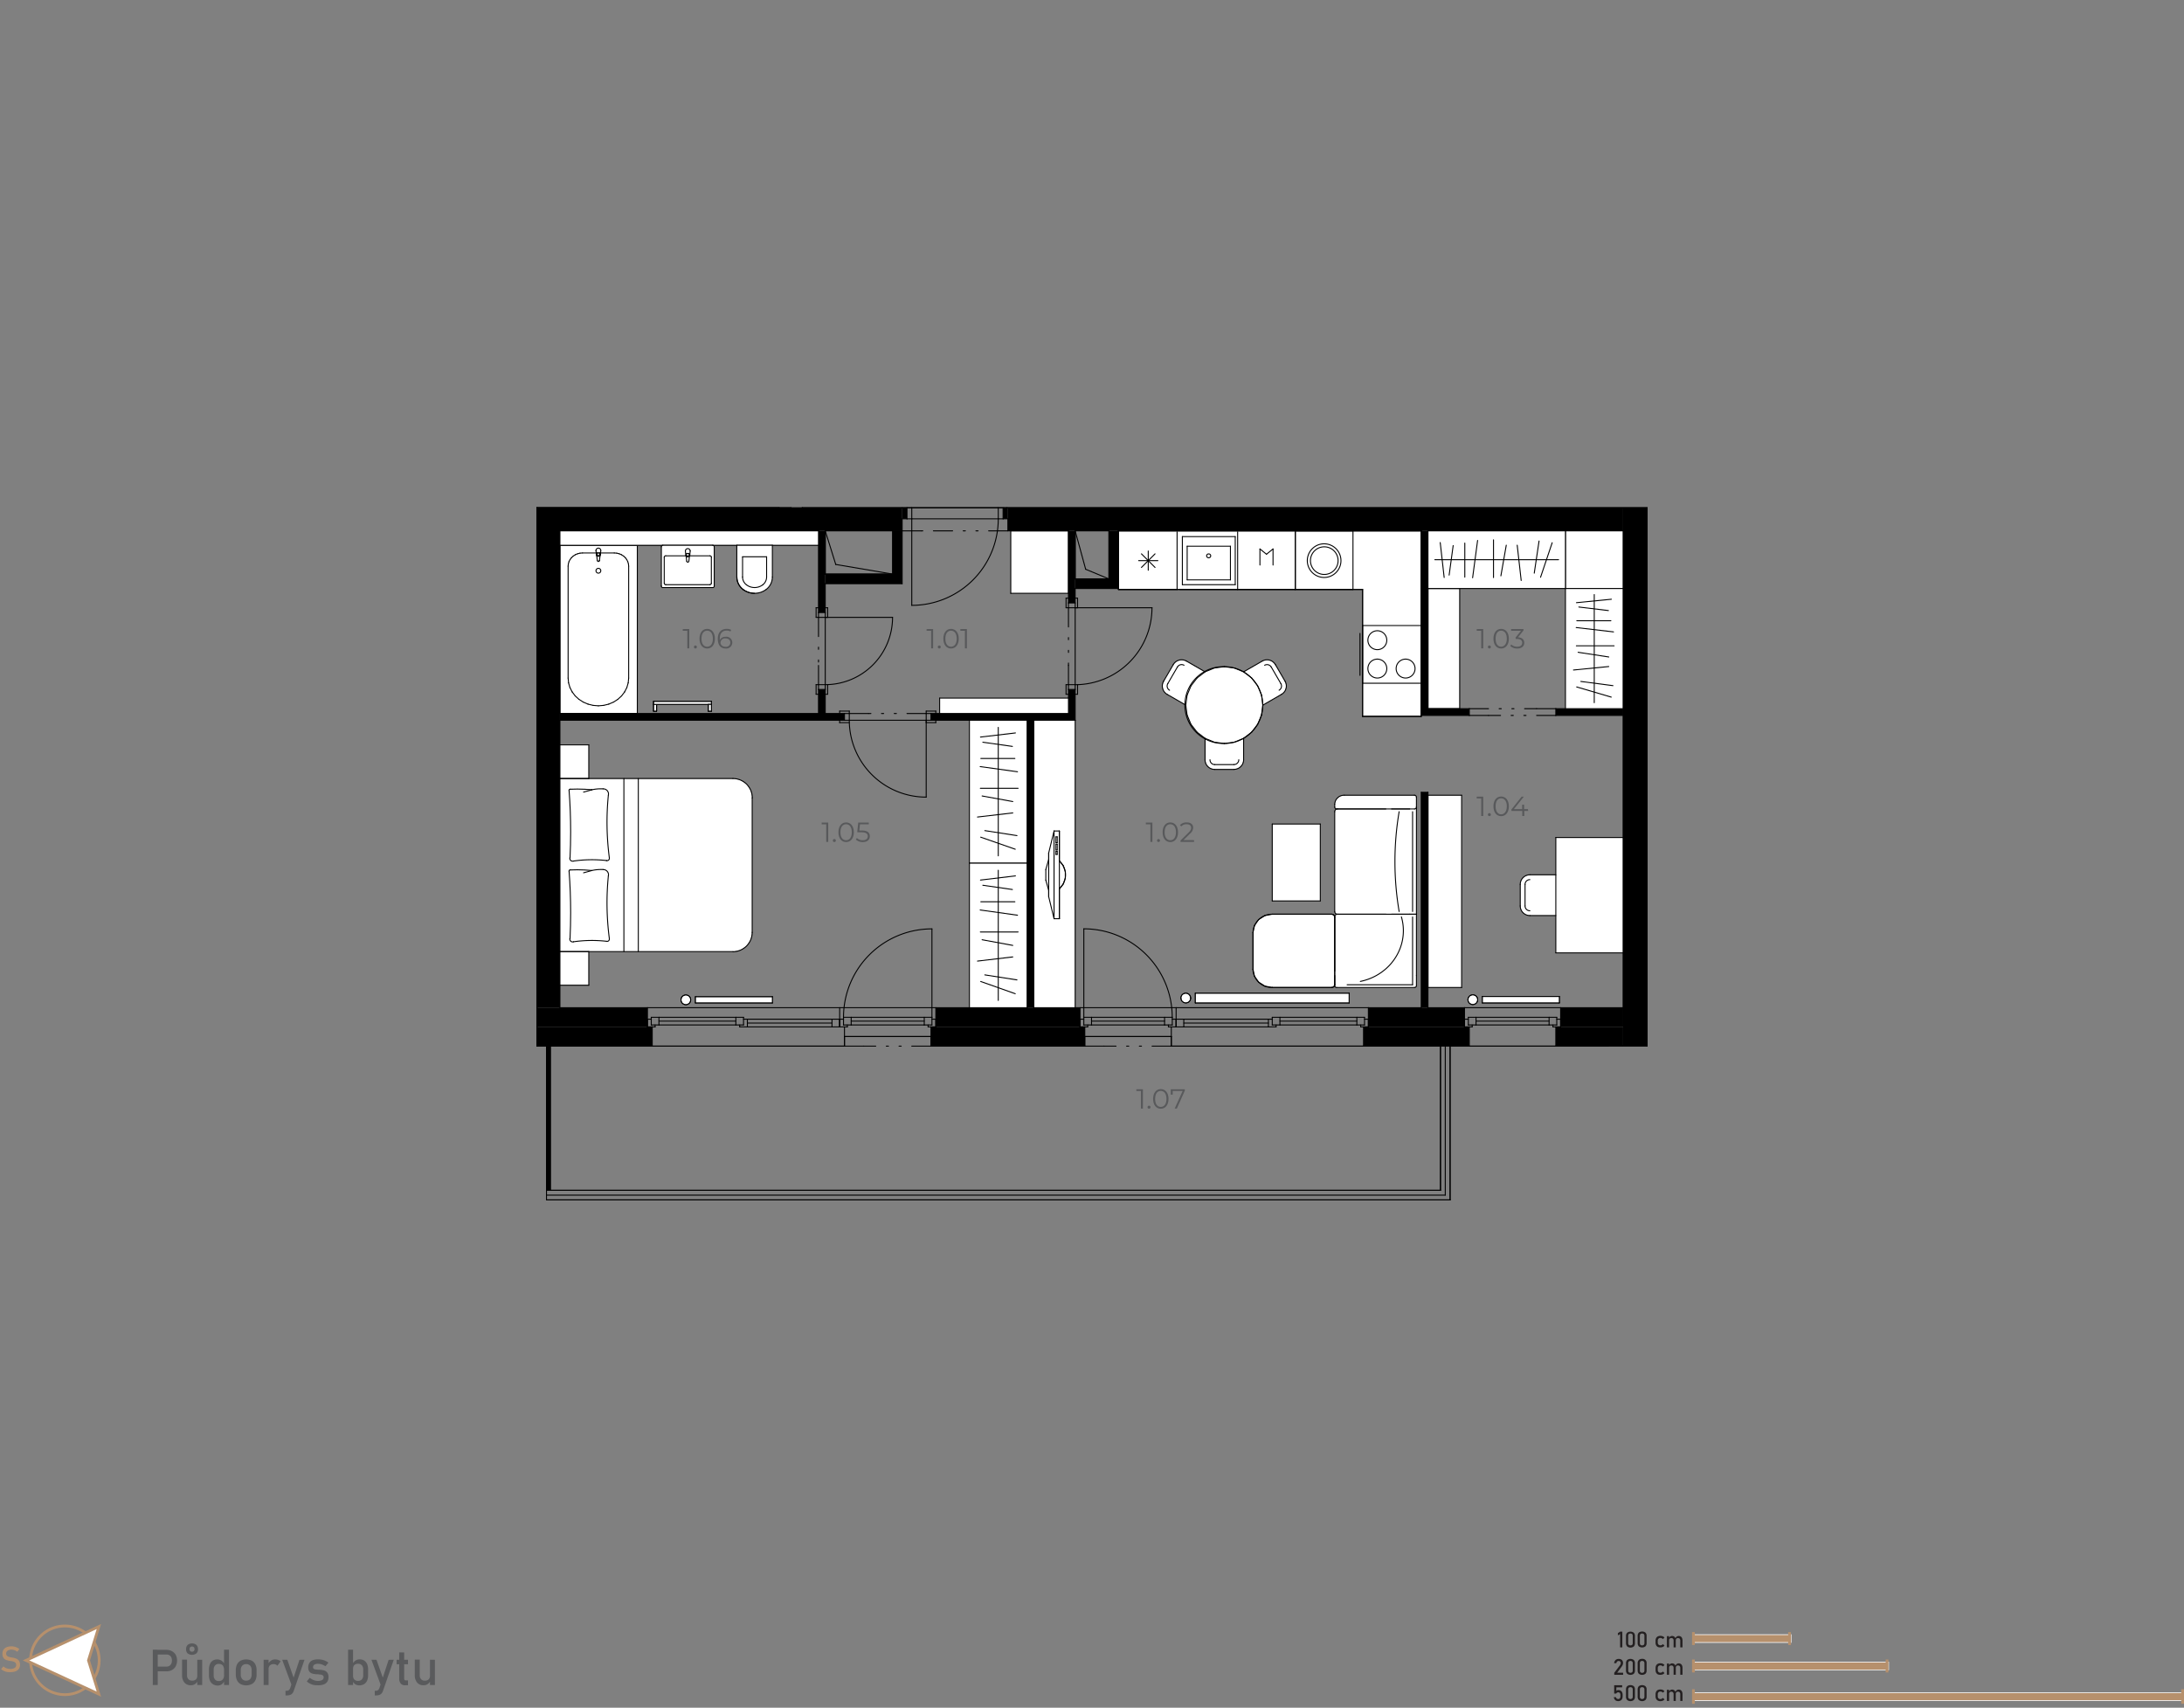 <svg xmlns="http://www.w3.org/2000/svg" xmlns:xlink="http://www.w3.org/1999/xlink" viewBox="0 0 790.58 618.13"><rect x="0" y="0" width="790.58" height="618.13" fill="#808080" stroke="none"/><defs><style>.a,.f{fill:none;}.b{fill:#595a5c;}.c{fill:#b6906c;}.d,.g{fill:#fff;}.e{fill:#231f20;}.f{stroke:#000;stroke-linecap:round;stroke-linejoin:round;stroke-width:0.35px;}.g,.h{fill-rule:evenodd;}.i{clip-path:url(#a);}.j{fill:#58595b;}</style><clipPath id="a"><polygon class="a" points="364.5 183.79 290.38 183.79 194.34 183.79 194.34 378.66 197.82 378.66 197.82 434.33 524.91 434.33 524.91 378.66 596.24 378.66 596.24 183.79 364.5 183.79"/></clipPath></defs><path class="b" d="M55.31,597.13H57.1V609.9H55.31Zm.92,6.11h4.09a1.89,1.89,0,0,0,1-.27,1.82,1.82,0,0,0,.68-.77,2.67,2.67,0,0,0,.24-1.16,2.7,2.7,0,0,0-.24-1.16,1.82,1.82,0,0,0-1.7-1H56.23v-1.7h4a4.09,4.09,0,0,1,2,.48A3.45,3.45,0,0,1,63.62,599a4.64,4.64,0,0,1,0,4.11,3.34,3.34,0,0,1-1.35,1.36,4,4,0,0,1-2,.49h-4Z"/><path class="b" d="M67.7,606.33a2.07,2.07,0,0,0,.49,1.48,1.76,1.76,0,0,0,1.37.52,1.89,1.89,0,0,0,1.37-.46,1.79,1.79,0,0,0,.48-1.33l.12,1.91A2.58,2.58,0,0,1,69.06,610a2.89,2.89,0,0,1-2.33-1,4.08,4.08,0,0,1-.82-2.73v-5.55H67.7Zm.22-7.86a1.93,1.93,0,0,1-.56-1.5,2.07,2.07,0,0,1,.56-1.57,2.56,2.56,0,0,1,3.18,0,2.08,2.08,0,0,1,.57,1.56,1.94,1.94,0,0,1-.57,1.5,2.65,2.65,0,0,1-3.18,0Zm2.26-.86a.94.94,0,0,0,.24-.68,1,1,0,0,0-.24-.7.91.91,0,0,0-.67-.25.92.92,0,0,0-.67.25,1,1,0,0,0-.23.7,1,1,0,0,0,.23.68.92.92,0,0,0,.67.24A.9.9,0,0,0,70.18,597.61Zm1.23,3.17h1.78v9.12H71.41Z"/><path class="b" d="M77.1,609.63A2.82,2.82,0,0,1,76,608.36a5.08,5.08,0,0,1-.36-2v-2a5.05,5.05,0,0,1,.36-2,2.71,2.71,0,0,1,1-1.27,3,3,0,0,1,1.65-.44,2.71,2.71,0,0,1,1.48.42,3.22,3.22,0,0,1,1.09,1.19l-.18,1.86a2.19,2.19,0,0,0-.22-1,1.48,1.48,0,0,0-.61-.63,2,2,0,0,0-1-.21,1.71,1.71,0,0,0-1.37.55,2.26,2.26,0,0,0-.49,1.56v2a2.19,2.19,0,0,0,.49,1.54,1.74,1.74,0,0,0,1.37.54,1.93,1.93,0,0,0,1-.23,1.45,1.45,0,0,0,.61-.64,2.25,2.25,0,0,0,.22-1l.12,1.92a2.66,2.66,0,0,1-.89,1.14,2.56,2.56,0,0,1-1.53.45A3.19,3.19,0,0,1,77.1,609.63Zm4-12.5H82.9V609.9H81.11Z"/><path class="b" d="M87.09,609.57a3.09,3.09,0,0,1-1.29-1.36,4.85,4.85,0,0,1-.44-2.15v-1.48a4.71,4.71,0,0,1,.44-2.12,3.12,3.12,0,0,1,1.29-1.35,4.71,4.71,0,0,1,4.06,0,3.12,3.12,0,0,1,1.29,1.35,4.71,4.71,0,0,1,.44,2.12v1.51a4.79,4.79,0,0,1-.44,2.13,3.12,3.12,0,0,1-1.29,1.35,4.62,4.62,0,0,1-4.06,0Zm3.49-1.83a2.43,2.43,0,0,0,.51-1.65v-1.51a2.43,2.43,0,0,0-.51-1.65,1.88,1.88,0,0,0-1.46-.58,1.85,1.85,0,0,0-1.45.58,2.38,2.38,0,0,0-.52,1.65v1.51a2.38,2.38,0,0,0,.52,1.65,1.82,1.82,0,0,0,1.45.59A1.85,1.85,0,0,0,90.58,607.74Z"/><path class="b" d="M95.43,600.78h1.79v9.12H95.43Zm4.42,1.72a2.16,2.16,0,0,0-.83-.15,1.83,1.83,0,0,0-1.33.47,1.79,1.79,0,0,0-.47,1.31L97,602.37a3.32,3.32,0,0,1,1.09-1.27,2.58,2.58,0,0,1,1.48-.45,3.39,3.39,0,0,1,1.13.18,2.62,2.62,0,0,1,.88.53l-1.17,1.58A1.56,1.56,0,0,0,99.85,602.5Z"/><path class="b" d="M102.15,600.78H104l2.81,7.93-1,1.94Zm8.07,0L106.34,612a2.6,2.6,0,0,1-.56,1,1.87,1.87,0,0,1-.84.52,4,4,0,0,1-1.23.16h-.36V612h.36a1.46,1.46,0,0,0,.8-.2,1.74,1.74,0,0,0,.51-.7l3.38-10.31Z"/><path class="b" d="M113.51,609.88a5.76,5.76,0,0,1-1.32-.48,4.89,4.89,0,0,1-1.13-.79l1.06-1.31a5.86,5.86,0,0,0,1.47.85,4.18,4.18,0,0,0,1.44.28,3.11,3.11,0,0,0,1.6-.33,1.1,1.1,0,0,0,.53-1,.79.79,0,0,0-.29-.66,1.66,1.66,0,0,0-.72-.29c-.29,0-.69-.1-1.22-.14h-.15l-.14,0h-.15a6.45,6.45,0,0,1-1.5-.26,2,2,0,0,1-1-.7,2.38,2.38,0,0,1-.41-1.49,3.07,3.07,0,0,1,.39-1.61,2.41,2.41,0,0,1,1.18-1,5.29,5.29,0,0,1,2-.32,6.38,6.38,0,0,1,2.6.52,6.16,6.16,0,0,1,1.13.66l-1.08,1.31a5.59,5.59,0,0,0-1.35-.66,4,4,0,0,0-1.3-.22,2.44,2.44,0,0,0-1.37.31,1.08,1.08,0,0,0-.46.94.64.64,0,0,0,.26.55,1.72,1.72,0,0,0,.66.25c.26,0,.64.07,1.12.1h.34a7.67,7.67,0,0,1,1.63.25,2.24,2.24,0,0,1,1.13.77,2.62,2.62,0,0,1,.45,1.65,2.92,2.92,0,0,1-.42,1.63,2.54,2.54,0,0,1-1.27,1A5.88,5.88,0,0,1,115,610,7.38,7.38,0,0,1,113.51,609.88Z"/><path class="b" d="M126,597.13h1.8V609.9H126Zm2.6,12.5a2.39,2.39,0,0,1-.93-1.16l.13-1.91a2.22,2.22,0,0,0,.21,1,1.48,1.48,0,0,0,.61.63,1.93,1.93,0,0,0,1,.22,1.74,1.74,0,0,0,1.37-.54,2.18,2.18,0,0,0,.49-1.53v-2a2.26,2.26,0,0,0-.49-1.56,1.71,1.71,0,0,0-1.37-.55,2,2,0,0,0-1,.21,1.36,1.36,0,0,0-.61.62,2.12,2.12,0,0,0-.21,1l-.19-1.76a3.37,3.37,0,0,1,1.08-1.24,2.67,2.67,0,0,1,1.49-.43,3,3,0,0,1,1.65.43,2.9,2.9,0,0,1,1.06,1.27,5.1,5.1,0,0,1,.36,2v2a4.94,4.94,0,0,1-.37,2,2.79,2.79,0,0,1-1.08,1.26,3.25,3.25,0,0,1-1.71.44A2.73,2.73,0,0,1,128.57,609.63Z"/><path class="b" d="M134.46,600.78h1.82l2.81,7.93-1,1.94Zm8.07,0L138.65,612a2.6,2.6,0,0,1-.56,1,1.87,1.87,0,0,1-.84.52,4,4,0,0,1-1.23.16h-.36V612H136a1.46,1.46,0,0,0,.8-.2,1.74,1.74,0,0,0,.51-.7l3.37-10.31Z"/><path class="b" d="M143.57,600.78h4.12v1.62h-4.12Zm1.46,8.56a2.77,2.77,0,0,1-.52-1.81v-9.4h1.8v9.42a.84.84,0,0,0,.13.51.46.46,0,0,0,.39.18h.86V610h-1A2,2,0,0,1,145,609.34Z"/><path class="b" d="M151.94,606.33a2.07,2.07,0,0,0,.49,1.48,1.76,1.76,0,0,0,1.37.52,1.91,1.91,0,0,0,1.37-.46,1.79,1.79,0,0,0,.48-1.33l.12,1.91A2.58,2.58,0,0,1,153.3,610a2.89,2.89,0,0,1-2.33-1,4.08,4.08,0,0,1-.82-2.73v-5.55h1.79Zm3.71-5.55h1.78v9.12h-1.78Z"/><rect class="c" x="612.92" y="591.68" width="35.43" height="2.83"/><path class="d" d="M648.48,594.64H612.79v-3.08h35.69ZM613,594.39h35.19v-2.58H613Z"/><rect class="c" x="612.92" y="601.6" width="70.74" height="2.83"/><path class="d" d="M683.78,604.56h-71v-3.08h71ZM613,604.31h70.49v-2.58H613Z"/><rect class="c" x="612.92" y="612.72" width="177.16" height="2.84"/><path class="d" d="M790.21,615.68H612.79V612.6H790.21ZM613,615.43H790v-2.58H613Z"/><path class="e" d="M587.26,596.28h-.8v-4.82l-.81.5v-.83l.81-.53h.8Z"/><path class="e" d="M589,595.91a1.67,1.67,0,0,1-.41-1.19v-2.58A1.65,1.65,0,0,1,589,591a2,2,0,0,1,2.42,0,1.65,1.65,0,0,1,.41,1.19v2.58a1.65,1.65,0,0,1-.41,1.19,2,2,0,0,1-2.42,0Zm1.83-.55a.89.89,0,0,0,.2-.64v-2.58a.89.89,0,0,0-.2-.64.82.82,0,0,0-.62-.22.86.86,0,0,0-.63.22.94.94,0,0,0-.2.64v2.58a.9.9,0,0,0,.21.64,1,1,0,0,0,1.24,0Z"/><path class="e" d="M593.22,595.91a1.67,1.67,0,0,1-.41-1.19v-2.58a1.65,1.65,0,0,1,.41-1.19,2,2,0,0,1,2.42,0,1.61,1.61,0,0,1,.41,1.19v2.58a1.65,1.65,0,0,1-.41,1.19,2,2,0,0,1-2.42,0Zm1.83-.55a.9.9,0,0,0,.21-.64v-2.58a.94.94,0,0,0-.2-.64.86.86,0,0,0-.63-.22.82.82,0,0,0-.62.22.89.89,0,0,0-.2.64v2.58a.89.89,0,0,0,.2.64,1,1,0,0,0,1.24,0Z"/><path class="e" d="M600.1,596.13a1.45,1.45,0,0,1-.6-.6,2.06,2.06,0,0,1-.21-1v-.67a2,2,0,0,1,.21-.94,1.37,1.37,0,0,1,.6-.59,2,2,0,0,1,.95-.21,2.21,2.21,0,0,1,.59.08,1.68,1.68,0,0,1,.51.22,1.54,1.54,0,0,1,.37.35l-.58.52a1.17,1.17,0,0,0-.4-.3,1.13,1.13,0,0,0-.48-.11.94.94,0,0,0-.71.26,1,1,0,0,0-.26.72v.67a1,1,0,0,0,.25.74.94.94,0,0,0,.72.27,1,1,0,0,0,.48-.12,1,1,0,0,0,.4-.32l.58.56a1.38,1.38,0,0,1-.38.34,1.62,1.62,0,0,1-.5.22,2.27,2.27,0,0,1-.59.07A2.12,2.12,0,0,1,600.1,596.13Z"/><path class="e" d="M603.4,592.22h.79v4.06h-.79Zm2.42,1.6a1,1,0,0,0-.21-.67.78.78,0,0,0-.6-.23.81.81,0,0,0-.6.21.73.73,0,0,0-.22.58l-.08-.78a1.46,1.46,0,0,1,.49-.57,1.22,1.22,0,0,1,.67-.2,1.33,1.33,0,0,1,.73.2,1.18,1.18,0,0,1,.46.56,2.4,2.4,0,0,1,.15.89v2.47h-.79Zm2.42,0a.93.93,0,0,0-.22-.67.85.85,0,0,0-.63-.23.72.72,0,0,0-.57.23.9.9,0,0,0-.21.64l-.16-.78a1.61,1.61,0,0,1,.51-.63,1.23,1.23,0,0,1,.69-.22,1.37,1.37,0,0,1,.75.2,1.09,1.09,0,0,1,.47.56,2.21,2.21,0,0,1,.17.89v2.47h-.8Z"/><path class="e" d="M584.33,605.5l2-2.64a1.85,1.85,0,0,0,.27-.47,1.29,1.29,0,0,0,.09-.45h0a.67.67,0,0,0-.2-.53.81.81,0,0,0-.56-.19.76.76,0,0,0-.56.21,1,1,0,0,0-.27.58h-.82a2,2,0,0,1,.29-.83,1.42,1.42,0,0,1,.56-.53,1.67,1.67,0,0,1,.79-.18,1.93,1.93,0,0,1,.87.17,1.21,1.21,0,0,1,.54.51,1.55,1.55,0,0,1,.19.8h0a1.84,1.84,0,0,1-.12.63,2.8,2.8,0,0,1-.35.63l-1.65,2.24h2.15v.76h-3.2Z"/><path class="e" d="M589,605.83a1.67,1.67,0,0,1-.41-1.19v-2.58a1.65,1.65,0,0,1,.41-1.19,2,2,0,0,1,2.42,0,1.65,1.65,0,0,1,.41,1.19v2.58a1.65,1.65,0,0,1-.41,1.19,2,2,0,0,1-2.42,0Zm1.83-.55a.89.89,0,0,0,.2-.64v-2.58a.89.89,0,0,0-.2-.64.82.82,0,0,0-.62-.22.86.86,0,0,0-.63.22.94.94,0,0,0-.19.64v2.58a.89.89,0,0,0,.2.64,1,1,0,0,0,1.24,0Z"/><path class="e" d="M593.22,605.83a1.67,1.67,0,0,1-.41-1.19v-2.58a1.61,1.61,0,0,1,.42-1.19,1.59,1.59,0,0,1,1.2-.42,1.45,1.45,0,0,1,1.62,1.61v2.58a1.61,1.61,0,0,1-.41,1.19,2,2,0,0,1-2.42,0Zm1.84-.55a.94.94,0,0,0,.2-.64v-2.58a.94.94,0,0,0-.2-.64.84.84,0,0,0-.63-.22.82.82,0,0,0-.62.22.89.89,0,0,0-.2.64v2.58a.89.89,0,0,0,.2.64.82.82,0,0,0,.62.22A.86.86,0,0,0,595.06,605.28Z"/><path class="e" d="M600.1,606.05a1.45,1.45,0,0,1-.6-.6,2.06,2.06,0,0,1-.2-1v-.67a2,2,0,0,1,.2-.94,1.37,1.37,0,0,1,.6-.59,2,2,0,0,1,.95-.21,2.35,2.35,0,0,1,.6.08,1.73,1.73,0,0,1,.5.22,1.38,1.38,0,0,1,.37.35l-.58.52a1.08,1.08,0,0,0-.4-.3,1.13,1.13,0,0,0-.48-.11,1,1,0,0,0-.71.26,1,1,0,0,0-.26.72v.67a1,1,0,0,0,.25.74.94.94,0,0,0,.72.27,1.14,1.14,0,0,0,.88-.44l.58.56a1.38,1.38,0,0,1-.38.34,1.62,1.62,0,0,1-.5.22,2.22,2.22,0,0,1-.59.07A2.12,2.12,0,0,1,600.1,606.05Z"/><path class="e" d="M603.4,602.14h.79v4.06h-.79Zm2.42,1.6a1,1,0,0,0-.21-.67.78.78,0,0,0-.6-.23.81.81,0,0,0-.6.21.73.73,0,0,0-.22.58l-.08-.78a1.46,1.46,0,0,1,.49-.57,1.22,1.22,0,0,1,.67-.2,1.3,1.3,0,0,1,.73.2,1.18,1.18,0,0,1,.46.56,2.4,2.4,0,0,1,.16.89v2.47h-.8Zm2.42,0a.93.93,0,0,0-.22-.67.85.85,0,0,0-.63-.23.73.73,0,0,0-.57.23.89.89,0,0,0-.2.64l-.16-.78a1.51,1.51,0,0,1,.5-.63,1.23,1.23,0,0,1,.69-.22,1.35,1.35,0,0,1,.75.2,1.16,1.16,0,0,1,.48.56,2.4,2.4,0,0,1,.16.89v2.47h-.8Z"/><path class="e" d="M585,615.58a1.34,1.34,0,0,1-.54-.49,2,2,0,0,1-.28-.77h.8a.75.75,0,0,0,.25.49.85.85,0,0,0,.54.17.72.72,0,0,0,.59-.25,1.1,1.1,0,0,0,.21-.72v-.48a1.1,1.1,0,0,0-.21-.72.72.72,0,0,0-.59-.25.83.83,0,0,0-.4.11,1.18,1.18,0,0,0-.34.33h-.72v-3h2.89v.76h-2.1V612a1,1,0,0,1,.34-.18.94.94,0,0,1,.37-.07,1.68,1.68,0,0,1,.84.2,1.29,1.29,0,0,1,.53.6,2.07,2.07,0,0,1,.19.94V614a2.25,2.25,0,0,1-.19.94,1.31,1.31,0,0,1-.55.59,1.69,1.69,0,0,1-.86.21A1.74,1.74,0,0,1,585,615.58Z"/><path class="e" d="M589,615.32a1.65,1.65,0,0,1-.41-1.19v-2.58a1.67,1.67,0,0,1,.41-1.19,2,2,0,0,1,2.42,0,1.65,1.65,0,0,1,.41,1.19v2.58a1.64,1.64,0,0,1-.41,1.19,1.92,1.92,0,0,1-2.42,0Zm1.83-.55a.89.89,0,0,0,.2-.64v-2.58a.88.88,0,0,0-.2-.63.78.78,0,0,0-.62-.22.82.82,0,0,0-.63.22.93.93,0,0,0-.2.63v2.58a.9.9,0,0,0,.21.64,1,1,0,0,0,1.24,0Z"/><path class="e" d="M593.22,615.32a1.65,1.65,0,0,1-.41-1.19v-2.58a1.67,1.67,0,0,1,.41-1.19,2,2,0,0,1,2.42,0,1.61,1.61,0,0,1,.41,1.19v2.58a1.64,1.64,0,0,1-.41,1.19,1.92,1.92,0,0,1-2.42,0Zm1.83-.55a.9.9,0,0,0,.21-.64v-2.58a.93.93,0,0,0-.2-.63.82.82,0,0,0-.63-.22.78.78,0,0,0-.62.22.88.88,0,0,0-.2.63v2.58a.89.89,0,0,0,.2.64,1,1,0,0,0,1.24,0Z"/><path class="e" d="M600.1,615.54a1.45,1.45,0,0,1-.6-.6,2,2,0,0,1-.21-1v-.67a2,2,0,0,1,.21-.94,1.45,1.45,0,0,1,.6-.6,2,2,0,0,1,.95-.2,2.22,2.22,0,0,1,.59.07,2,2,0,0,1,.51.22,1.76,1.76,0,0,1,.37.35l-.58.52a1.17,1.17,0,0,0-.4-.3,1.13,1.13,0,0,0-.48-.11.94.94,0,0,0-.71.26,1,1,0,0,0-.26.73V614a1.07,1.07,0,0,0,.25.74,1,1,0,0,0,.72.26,1.13,1.13,0,0,0,.48-.11,1.26,1.26,0,0,0,.4-.32l.58.55a1.42,1.42,0,0,1-.38.35,1.88,1.88,0,0,1-.5.21,2.27,2.27,0,0,1-.59.08A2,2,0,0,1,600.1,615.54Z"/><path class="e" d="M603.4,611.63h.79v4.06h-.79Zm2.42,1.6a1,1,0,0,0-.21-.66.75.75,0,0,0-.6-.24.81.81,0,0,0-.6.21.75.75,0,0,0-.22.58l-.08-.78a1.5,1.5,0,0,1,.49-.56,1.15,1.15,0,0,1,.67-.2,1.32,1.32,0,0,1,.73.19,1.28,1.28,0,0,1,.46.56,2.42,2.42,0,0,1,.15.9v2.46h-.79Zm2.42,0a.91.91,0,0,0-.22-.66.82.82,0,0,0-.63-.24.72.72,0,0,0-.57.23.9.9,0,0,0-.21.64l-.16-.78a1.51,1.51,0,0,1,.51-.62,1.16,1.16,0,0,1,.69-.22,1.37,1.37,0,0,1,.75.19,1.18,1.18,0,0,1,.47.56,2.22,2.22,0,0,1,.17.9v2.46h-.8Z"/><path class="c" d="M23.49,613.89A12.92,12.92,0,1,1,36.4,601,12.93,12.93,0,0,1,23.49,613.89Zm0-24.83A11.92,11.92,0,1,0,35.4,601,11.93,11.93,0,0,0,23.49,589.06Z"/><polygon class="d" points="35.77 588.74 9.42 600.98 35.77 613.21 32.02 600.98 35.77 588.74"/><path class="c" d="M36.58,614.14,8.23,601l28.35-13.17-4,13.17ZM10.61,601,35,612.29,31.5,601,35,589.66Z"/><path class="c" d="M2.52,605.19a5,5,0,0,1-1.11-.38,4.4,4.4,0,0,1-1-.64l.81-1a3.72,3.72,0,0,0,1.16.69,4.08,4.08,0,0,0,1.38.23,2.73,2.73,0,0,0,1.55-.38,1.17,1.17,0,0,0,.55-1.05h0a1.12,1.12,0,0,0-.25-.77,1.44,1.44,0,0,0-.64-.42,8.23,8.23,0,0,0-1-.25H3.89l-.1,0a9.48,9.48,0,0,1-1.5-.36,2.08,2.08,0,0,1-1-.73,2.42,2.42,0,0,1-.41-1.51h0a2.77,2.77,0,0,1,.38-1.47,2.44,2.44,0,0,1,1.12-.92,4.48,4.48,0,0,1,1.77-.32,4.6,4.6,0,0,1,1,.11,4.9,4.9,0,0,1,1.86.86l-.73,1a4.61,4.61,0,0,0-1-.58,3,3,0,0,0-1.06-.2,2.44,2.44,0,0,0-1.46.38,1.24,1.24,0,0,0-.53,1.07h0a1,1,0,0,0,.27.75,1.74,1.74,0,0,0,.67.4,9.3,9.3,0,0,0,1.12.27h.24a7.93,7.93,0,0,1,1.4.41,2.22,2.22,0,0,1,.94.76,2.4,2.4,0,0,1,.38,1.43h0a2.62,2.62,0,0,1-.4,1.45,2.54,2.54,0,0,1-1.16.91,4.8,4.8,0,0,1-1.83.31A6.44,6.44,0,0,1,2.52,605.19Z"/><rect class="c" x="612.5" y="600.68" width="1" height="4.68"/><rect class="c" x="612.5" y="590.76" width="1" height="4.68"/><rect class="c" x="612.5" y="611.45" width="1" height="5.24"/><rect class="c" x="789.58" y="611.45" width="1" height="5.24"/><rect class="c" x="682.59" y="600.68" width="1" height="4.68"/><rect class="c" x="647.3" y="590.76" width="1" height="4.68"/><rect class="a" width="790.34" height="618.13"/><line class="f" x1="196.43" y1="378.66" x2="194.34" y2="378.66"/><line class="f" x1="199.21" y1="378.66" x2="199.21" y2="430.85"/><line class="f" x1="305.69" y1="378.66" x2="199.21" y2="378.66"/><line class="f" x1="305.69" y1="375.18" x2="305.69" y2="378.66"/><line class="f" x1="337.01" y1="375.18" x2="305.69" y2="375.18"/><line class="f" x1="337.01" y1="378.66" x2="337.01" y2="375.18"/><line class="f" x1="392.68" y1="378.66" x2="337.01" y2="378.66"/><line class="f" x1="392.68" y1="375.18" x2="392.68" y2="378.66"/><line class="f" x1="424" y1="375.18" x2="392.68" y2="375.18"/><line class="f" x1="424" y1="378.66" x2="424" y2="375.18"/><line class="f" x1="521.43" y1="378.66" x2="424" y2="378.66"/><line class="f" x1="521.43" y1="430.85" x2="521.43" y2="378.66"/><line class="f" x1="199.21" y1="430.85" x2="521.43" y2="430.85"/><polygon class="g" points="404.86 192.15 514.47 192.15 514.47 213.02 514.47 259.3 493.24 259.3 493.24 213.37 404.86 213.37 404.86 192.15"/><line class="f" x1="514.47" y1="192.15" x2="404.86" y2="192.15"/><line class="f" x1="514.47" y1="213.02" x2="514.47" y2="192.15"/><line class="f" x1="514.47" y1="259.3" x2="514.47" y2="213.02"/><line class="f" x1="493.24" y1="259.3" x2="514.47" y2="259.3"/><line class="f" x1="493.24" y1="213.37" x2="493.24" y2="259.3"/><line class="f" x1="404.86" y1="213.37" x2="493.24" y2="213.37"/><line class="f" x1="404.86" y1="192.15" x2="404.86" y2="213.37"/><path class="d" d="M194.34,357.78v0Z"/><line class="f" x1="194.34" y1="273.92" x2="194.34" y2="273.92"/><line class="f" x1="194.34" y1="357.78" x2="194.34" y2="273.92"/><line class="f" x1="194.34" y1="357.78" x2="194.34" y2="357.78"/><rect class="d" x="202.69" y="197.37" width="28.01" height="60.89"/><line class="f" x1="202.69" y1="197.37" x2="202.69" y2="258.26"/><line class="f" x1="230.7" y1="197.37" x2="202.69" y2="197.37"/><line class="f" x1="230.7" y1="258.26" x2="230.7" y2="197.37"/><line class="f" x1="202.69" y1="258.26" x2="230.7" y2="258.26"/><rect class="d" x="516.91" y="213.02" width="11.48" height="43.5"/><line class="f" x1="516.91" y1="213.02" x2="516.91" y2="256.52"/><line class="f" x1="528.39" y1="213.02" x2="516.91" y2="213.02"/><line class="f" x1="528.39" y1="256.52" x2="528.39" y2="213.02"/><line class="f" x1="516.91" y1="256.52" x2="528.39" y2="256.52"/><rect class="d" x="516.91" y="287.84" width="12.18" height="69.61"/><line class="f" x1="516.91" y1="287.84" x2="516.91" y2="357.44"/><line class="f" x1="529.09" y1="287.84" x2="516.91" y2="287.84"/><line class="f" x1="529.09" y1="357.44" x2="529.09" y2="287.84"/><line class="f" x1="516.91" y1="357.44" x2="529.09" y2="357.44"/><rect class="d" x="365.89" y="192.15" width="20.88" height="22.62"/><line class="f" x1="365.89" y1="192.15" x2="365.89" y2="214.76"/><line class="f" x1="386.77" y1="192.15" x2="365.89" y2="192.15"/><line class="f" x1="386.77" y1="214.76" x2="386.77" y2="192.15"/><line class="f" x1="365.89" y1="214.76" x2="386.77" y2="214.76"/><line class="f" x1="194.34" y1="183.79" x2="194.34" y2="183.79"/><line class="f" x1="286.38" y1="183.79" x2="286.38" y2="183.79"/><line class="f" x1="194.34" y1="183.79" x2="286.38" y2="183.79"/><polygon class="h" points="596.24 378.66 587.54 378.66 587.54 183.79 596.24 183.79 596.24 192.49 596.24 378.66"/><rect x="337.01" y="371.7" width="55.68" height="6.96"/><rect x="493.59" y="371.7" width="38.28" height="6.96"/><polygon class="h" points="563.19 378.66 563.19 371.7 587.54 371.7 587.54 378.66 582.33 378.66 563.19 378.66"/><rect x="194.34" y="371.7" width="41.76" height="6.96"/><rect x="564.93" y="364.74" width="22.62" height="6.96"/><rect x="495.33" y="364.74" width="34.8" height="6.96"/><rect x="338.75" y="364.74" width="52.2" height="6.96"/><rect x="194.34" y="364.74" width="40.02" height="6.96"/><path d="M194.34,217.55v0Z"/><polygon class="h" points="305.69 258.26 305.69 260.69 202.69 260.69 202.69 258.26 296.29 258.26 296.29 249.56 298.73 249.56 298.73 258.26 305.69 258.26"/><rect x="386.77" y="192.15" width="2.43" height="26.1"/><polygon class="h" points="389.2 249.56 389.2 260.7 374.24 260.7 374.24 364.74 371.8 364.74 371.8 260.7 337 260.7 337 258.26 386.77 258.26 386.77 249.56 389.2 249.56"/><polygon class="h" points="194.34 183.79 282.03 183.79 290.38 183.79 326.57 183.79 326.57 192.15 202.69 192.15 202.69 364.74 194.34 364.74 194.34 183.79"/><rect x="364.84" y="183.8" width="222.7" height="8.35"/><polygon class="h" points="364.84 187.8 363.1 187.8 363.1 183.79 364.5 183.79 364.84 183.79 364.84 187.8"/><rect x="326.57" y="183.79" width="1.74" height="4"/><rect x="514.47" y="286.79" width="2.43" height="77.95"/><rect x="563.19" y="256.52" width="24.36" height="2.43"/><polygon class="h" points="531.87 256.52 531.87 258.95 514.47 258.95 514.47 192.15 516.91 192.15 516.91 256.52 531.87 256.52"/><polygon class="h" points="298.73 207.81 298.73 211.28 298.73 221.72 296.29 221.72 296.29 192.15 298.73 192.15 298.73 207.81"/><polygon class="h" points="298.73 207.81 323.09 207.81 323.09 192.15 326.57 192.15 326.57 211.28 298.73 211.28 298.73 207.81"/><polygon class="h" points="389.2 209.54 401.38 209.54 401.38 192.15 404.86 192.15 404.86 213.02 389.2 213.02 389.2 209.54"/><polygon class="h" points="196.43 378.66 199.21 378.66 199.21 430.85 197.82 430.85 197.82 378.66 196.43 378.66"/><line class="f" x1="194.34" y1="378.66" x2="236.1" y2="378.66"/><line class="f" x1="337.01" y1="378.66" x2="392.68" y2="378.66"/><line class="f" x1="493.59" y1="378.66" x2="531.87" y2="378.66"/><line class="f" x1="563.19" y1="378.66" x2="582.32" y2="378.66"/><line class="f" x1="194.34" y1="364.74" x2="194.34" y2="364.74"/><line class="f" x1="202.69" y1="364.74" x2="234.35" y2="364.74"/><line class="f" x1="374.24" y1="364.74" x2="390.94" y2="364.74"/><line class="f" x1="495.33" y1="364.74" x2="514.47" y2="364.74"/><line class="f" x1="516.91" y1="364.74" x2="530.13" y2="364.74"/><line class="f" x1="564.93" y1="364.74" x2="587.54" y2="364.74"/><line class="f" x1="338.75" y1="364.74" x2="338.75" y2="371.7"/><line class="f" x1="390.94" y1="364.74" x2="390.94" y2="371.7"/><line class="f" x1="495.33" y1="364.74" x2="495.33" y2="371.7"/><line class="f" x1="338.75" y1="364.74" x2="371.8" y2="364.74"/><line class="f" x1="530.13" y1="364.74" x2="530.13" y2="371.7"/><line class="f" x1="564.93" y1="364.74" x2="564.93" y2="371.7"/><line class="f" x1="199.21" y1="378.66" x2="199.21" y2="430.85"/><line class="f" x1="197.82" y1="430.85" x2="199.21" y2="430.85"/><line class="f" x1="392.68" y1="371.7" x2="392.68" y2="378.66"/><line class="f" x1="390.94" y1="371.7" x2="392.68" y2="371.7"/><line class="f" x1="531.87" y1="371.7" x2="531.87" y2="378.66"/><line class="f" x1="530.13" y1="371.7" x2="531.87" y2="371.7"/><line class="f" x1="337.01" y1="371.7" x2="337.01" y2="378.66"/><line class="f" x1="337.01" y1="371.7" x2="338.74" y2="371.7"/><line class="f" x1="493.59" y1="371.7" x2="493.59" y2="378.66"/><line class="f" x1="493.59" y1="371.7" x2="495.33" y2="371.7"/><line class="f" x1="563.19" y1="371.7" x2="563.19" y2="378.66"/><line class="f" x1="563.19" y1="371.7" x2="564.93" y2="371.7"/><line class="f" x1="234.36" y1="364.74" x2="234.36" y2="371.7"/><line class="f" x1="236.1" y1="371.7" x2="236.1" y2="378.66"/><line class="f" x1="236.1" y1="371.7" x2="234.36" y2="371.7"/><line class="f" x1="587.54" y1="364.74" x2="587.54" y2="258.96"/><line class="f" x1="587.54" y1="256.52" x2="587.54" y2="192.15"/><line class="f" x1="197.82" y1="430.85" x2="521.43" y2="430.85"/><line class="f" x1="521.43" y1="378.66" x2="521.43" y2="430.85"/><line class="f" x1="531.87" y1="378.66" x2="563.19" y2="378.66"/><line class="f" x1="530.13" y1="364.74" x2="564.93" y2="364.74"/><line class="f" x1="493.59" y1="378.66" x2="424" y2="378.66"/><line class="f" x1="495.33" y1="364.74" x2="425.74" y2="364.74"/><line class="f" x1="425.74" y1="364.74" x2="425.74" y2="371.7"/><line class="f" x1="425.74" y1="364.74" x2="390.94" y2="364.74"/><line class="f" x1="424" y1="371.7" x2="424" y2="378.66"/><line class="f" x1="424" y1="375.18" x2="392.68" y2="375.18"/><line class="f" x1="422.95" y1="371" x2="422.95" y2="371.7"/><line class="f" x1="422.95" y1="371.7" x2="425.74" y2="371.7"/><line class="f" x1="425.74" y1="371.7" x2="425.74" y2="368.91"/><line class="f" x1="425.74" y1="368.91" x2="424.35" y2="368.91"/><line class="f" x1="424.35" y1="368.22" x2="421.56" y2="368.22"/><line class="f" x1="421.56" y1="368.22" x2="421.56" y2="371"/><line class="f" x1="421.56" y1="371" x2="424.35" y2="371"/><line class="f" x1="424.35" y1="371" x2="424.35" y2="368.22"/><line class="f" x1="392.33" y1="368.22" x2="395.12" y2="368.22"/><line class="f" x1="395.12" y1="368.22" x2="395.12" y2="371"/><line class="f" x1="395.12" y1="371" x2="392.33" y2="371"/><line class="f" x1="392.33" y1="371" x2="392.33" y2="368.22"/><line class="f" x1="421.56" y1="368.22" x2="395.12" y2="368.22"/><line class="f" x1="395.12" y1="371" x2="421.56" y2="371"/><line class="f" x1="421.56" y1="369.61" x2="395.12" y2="369.61"/><line class="f" x1="393.73" y1="371" x2="393.73" y2="371.7"/><line class="f" x1="393.73" y1="371.7" x2="390.94" y2="371.7"/><line class="f" x1="390.94" y1="371.7" x2="390.94" y2="368.91"/><line class="f" x1="390.94" y1="368.91" x2="392.33" y2="368.91"/><line class="f" x1="492.55" y1="371" x2="492.55" y2="371.7"/><line class="f" x1="492.55" y1="371.7" x2="495.33" y2="371.7"/><line class="f" x1="495.33" y1="371.7" x2="495.33" y2="368.91"/><line class="f" x1="495.33" y1="368.91" x2="493.94" y2="368.91"/><line class="f" x1="493.94" y1="368.22" x2="491.16" y2="368.22"/><line class="f" x1="491.16" y1="368.22" x2="491.16" y2="371"/><line class="f" x1="491.16" y1="371" x2="493.94" y2="371"/><line class="f" x1="493.94" y1="371" x2="493.94" y2="368.22"/><line class="f" x1="461.93" y1="371" x2="461.93" y2="371.7"/><line class="f" x1="461.93" y1="371.7" x2="459.14" y2="371.7"/><line class="f" x1="459.14" y1="371.7" x2="459.14" y2="368.91"/><line class="f" x1="459.14" y1="368.91" x2="460.54" y2="368.91"/><line class="f" x1="460.54" y1="368.22" x2="463.32" y2="368.22"/><line class="f" x1="463.32" y1="368.22" x2="463.32" y2="371"/><line class="f" x1="463.32" y1="371" x2="460.53" y2="371"/><line class="f" x1="460.54" y1="371" x2="460.54" y2="368.22"/><line class="f" x1="491.16" y1="368.22" x2="463.32" y2="368.22"/><line class="f" x1="463.32" y1="371" x2="491.16" y2="371"/><line class="f" x1="491.16" y1="369.61" x2="463.32" y2="369.61"/><line class="f" x1="562.14" y1="371" x2="562.14" y2="371.7"/><line class="f" x1="562.14" y1="371.7" x2="564.93" y2="371.7"/><line class="f" x1="564.93" y1="371.7" x2="564.93" y2="368.91"/><line class="f" x1="564.93" y1="368.91" x2="563.53" y2="368.91"/><line class="f" x1="563.53" y1="368.22" x2="560.75" y2="368.22"/><line class="f" x1="560.75" y1="368.22" x2="560.75" y2="371"/><line class="f" x1="560.75" y1="371" x2="563.54" y2="371"/><line class="f" x1="563.53" y1="371" x2="563.53" y2="368.22"/><line class="f" x1="532.91" y1="371" x2="532.91" y2="371.7"/><line class="f" x1="532.91" y1="371.7" x2="530.13" y2="371.7"/><line class="f" x1="530.13" y1="371.7" x2="530.13" y2="368.91"/><line class="f" x1="530.13" y1="368.91" x2="531.52" y2="368.91"/><line class="f" x1="531.52" y1="368.22" x2="534.3" y2="368.22"/><line class="f" x1="534.3" y1="368.22" x2="534.3" y2="371"/><line class="f" x1="534.3" y1="371" x2="531.52" y2="371"/><line class="f" x1="531.52" y1="371" x2="531.52" y2="368.22"/><line class="f" x1="560.75" y1="368.22" x2="534.3" y2="368.22"/><line class="f" x1="534.3" y1="371" x2="560.75" y2="371"/><line class="f" x1="560.75" y1="369.61" x2="534.3" y2="369.61"/><line class="f" x1="425.74" y1="368.91" x2="428.52" y2="368.91"/><line class="f" x1="428.52" y1="368.91" x2="428.52" y2="371.7"/><line class="f" x1="428.52" y1="371.7" x2="425.74" y2="371.7"/><line class="f" x1="425.74" y1="371.7" x2="425.74" y2="368.91"/><line class="f" x1="428.52" y1="368.91" x2="459.14" y2="368.91"/><line class="f" x1="428.52" y1="370.31" x2="459.14" y2="370.31"/><line class="f" x1="428.52" y1="371.7" x2="459.14" y2="371.7"/><line class="f" x1="236.1" y1="378.66" x2="305.69" y2="378.66"/><line class="f" x1="234.36" y1="364.74" x2="303.95" y2="364.74"/><line class="f" x1="303.95" y1="364.74" x2="303.95" y2="371.7"/><line class="f" x1="303.95" y1="364.74" x2="338.74" y2="364.74"/><line class="f" x1="305.69" y1="371.7" x2="305.69" y2="378.66"/><line class="f" x1="305.69" y1="375.18" x2="337" y2="375.18"/><line class="f" x1="306.73" y1="371" x2="306.73" y2="371.7"/><line class="f" x1="306.73" y1="371.7" x2="303.95" y2="371.7"/><line class="f" x1="303.95" y1="371.7" x2="303.95" y2="368.91"/><line class="f" x1="303.95" y1="368.91" x2="305.34" y2="368.91"/><line class="f" x1="305.34" y1="368.22" x2="308.13" y2="368.22"/><line class="f" x1="308.12" y1="368.22" x2="308.12" y2="371"/><line class="f" x1="308.12" y1="371" x2="305.34" y2="371"/><line class="f" x1="305.34" y1="371" x2="305.34" y2="368.22"/><line class="f" x1="337.35" y1="368.22" x2="334.57" y2="368.22"/><line class="f" x1="334.57" y1="368.22" x2="334.57" y2="371"/><line class="f" x1="334.57" y1="371" x2="337.35" y2="371"/><line class="f" x1="337.35" y1="371" x2="337.35" y2="368.22"/><line class="f" x1="308.12" y1="368.22" x2="334.57" y2="368.22"/><line class="f" x1="334.57" y1="371" x2="308.13" y2="371"/><line class="f" x1="308.12" y1="369.61" x2="334.57" y2="369.61"/><line class="f" x1="335.96" y1="371" x2="335.96" y2="371.7"/><line class="f" x1="335.96" y1="371.7" x2="338.75" y2="371.7"/><line class="f" x1="338.75" y1="371.7" x2="338.75" y2="368.91"/><line class="f" x1="338.75" y1="368.91" x2="337.35" y2="368.91"/><line class="f" x1="237.14" y1="371" x2="237.14" y2="371.7"/><line class="f" x1="237.14" y1="371.7" x2="234.36" y2="371.7"/><line class="f" x1="234.36" y1="371.7" x2="234.36" y2="368.91"/><line class="f" x1="234.36" y1="368.91" x2="235.75" y2="368.91"/><line class="f" x1="235.75" y1="368.22" x2="238.53" y2="368.22"/><line class="f" x1="238.53" y1="368.22" x2="238.53" y2="371"/><line class="f" x1="238.53" y1="371" x2="235.75" y2="371"/><line class="f" x1="235.75" y1="371" x2="235.75" y2="368.22"/><line class="f" x1="267.76" y1="371" x2="267.76" y2="371.7"/><line class="f" x1="267.76" y1="371.7" x2="270.54" y2="371.7"/><line class="f" x1="270.54" y1="371.7" x2="270.54" y2="368.91"/><line class="f" x1="270.54" y1="368.91" x2="269.15" y2="368.91"/><line class="f" x1="269.15" y1="368.22" x2="266.37" y2="368.22"/><line class="f" x1="266.37" y1="368.22" x2="266.37" y2="371"/><line class="f" x1="266.37" y1="371" x2="269.15" y2="371"/><line class="f" x1="269.15" y1="371" x2="269.15" y2="368.22"/><line class="f" x1="238.53" y1="368.22" x2="266.37" y2="368.22"/><line class="f" x1="266.37" y1="371" x2="238.53" y2="371"/><line class="f" x1="238.53" y1="369.61" x2="266.37" y2="369.61"/><line class="f" x1="303.95" y1="368.91" x2="301.16" y2="368.91"/><line class="f" x1="301.17" y1="368.91" x2="301.17" y2="371.7"/><line class="f" x1="301.17" y1="371.7" x2="303.95" y2="371.7"/><line class="f" x1="303.95" y1="371.7" x2="303.95" y2="368.91"/><line class="f" x1="301.17" y1="368.91" x2="270.54" y2="368.91"/><line class="f" x1="301.17" y1="370.31" x2="270.54" y2="370.31"/><line class="f" x1="301.17" y1="371.7" x2="270.54" y2="371.7"/><line class="f" x1="194.34" y1="217.55" x2="194.34" y2="217.55"/><line class="f" x1="202.69" y1="192.15" x2="296.29" y2="192.15"/><line class="f" x1="364.84" y1="192.15" x2="386.77" y2="192.15"/><line class="f" x1="404.86" y1="192.15" x2="514.47" y2="192.15"/><line class="f" x1="516.91" y1="192.15" x2="587.54" y2="192.15"/><line class="f" x1="194.34" y1="183.79" x2="282.03" y2="183.79"/><line class="f" x1="290.38" y1="183.79" x2="326.57" y2="183.79"/><line class="f" x1="202.69" y1="364.74" x2="202.69" y2="260.7"/><line class="f" x1="202.69" y1="258.26" x2="202.69" y2="192.15"/><line class="f" x1="296.29" y1="221.72" x2="296.29" y2="192.15"/><line class="f" x1="298.73" y1="221.72" x2="298.73" y2="211.28"/><line class="f" x1="194.34" y1="364.74" x2="194.34" y2="217.55"/><line class="f" x1="194.34" y1="215.11" x2="194.34" y2="183.79"/><line class="f" x1="194.34" y1="215.11" x2="194.34" y2="215.11"/><line class="f" x1="389.2" y1="260.7" x2="389.2" y2="249.56"/><line class="f" x1="389.2" y1="218.24" x2="389.2" y2="213.02"/><line class="f" x1="298.73" y1="249.56" x2="298.73" y2="258.26"/><line class="f" x1="298.73" y1="258.26" x2="305.69" y2="258.26"/><line class="f" x1="337.01" y1="258.26" x2="386.77" y2="258.26"/><line class="f" x1="386.77" y1="258.26" x2="386.77" y2="249.56"/><line class="f" x1="386.77" y1="218.24" x2="386.77" y2="192.15"/><line class="f" x1="326.57" y1="211.28" x2="298.73" y2="211.28"/><line class="f" x1="404.86" y1="192.15" x2="404.86" y2="213.02"/><line class="f" x1="404.86" y1="213.02" x2="389.2" y2="213.02"/><line class="f" x1="296.29" y1="221.72" x2="298.73" y2="221.72"/><line class="f" x1="296.29" y1="249.56" x2="298.73" y2="249.56"/><line class="f" x1="337.01" y1="258.26" x2="337.01" y2="260.69"/><line class="f" x1="305.69" y1="258.26" x2="305.69" y2="260.69"/><line class="f" x1="326.57" y1="183.79" x2="328.31" y2="183.79"/><line class="f" x1="328.31" y1="187.8" x2="328.31" y2="183.79"/><line class="f" x1="363.1" y1="187.8" x2="363.1" y2="183.79"/><line class="f" x1="328.31" y1="187.8" x2="326.57" y2="187.8"/><line class="f" x1="326.57" y1="187.8" x2="326.57" y2="192.15"/><line class="f" x1="363.1" y1="187.8" x2="364.84" y2="187.8"/><line class="f" x1="364.84" y1="187.8" x2="364.84" y2="192.15"/><line class="f" x1="282.03" y1="183.79" x2="282.03" y2="183.79"/><line class="f" x1="290.38" y1="183.79" x2="290.38" y2="183.79"/><line class="f" x1="337.01" y1="260.7" x2="371.8" y2="260.7"/><line class="f" x1="374.24" y1="260.7" x2="389.2" y2="260.7"/><line class="f" x1="386.77" y1="249.56" x2="389.2" y2="249.56"/><line class="f" x1="386.77" y1="218.24" x2="389.2" y2="218.24"/><line class="f" x1="323.09" y1="192.15" x2="326.57" y2="192.15"/><line class="f" x1="531.87" y1="258.96" x2="514.47" y2="258.96"/><line class="f" x1="514.47" y1="258.96" x2="514.47" y2="192.15"/><line class="f" x1="531.87" y1="256.52" x2="516.91" y2="256.52"/><line class="f" x1="516.91" y1="256.52" x2="516.91" y2="192.15"/><line class="f" x1="514.47" y1="364.74" x2="514.47" y2="286.79"/><line class="f" x1="516.91" y1="364.74" x2="516.91" y2="286.79"/><line class="f" x1="531.87" y1="256.52" x2="531.87" y2="258.96"/><line class="f" x1="563.19" y1="256.52" x2="563.19" y2="258.96"/><line class="f" x1="361.36" y1="183.79" x2="364.5" y2="183.79"/><line class="f" x1="364.5" y1="183.79" x2="596.24" y2="183.79"/><line class="f" x1="392.33" y1="368.22" x2="392.33" y2="336.2"/><g class="i"><path class="f" d="M392.33,336.2a32,32,0,0,1,32,32"/></g><line class="f" x1="337.35" y1="368.22" x2="337.35" y2="336.2"/><g class="i"><path class="f" d="M305.34,368.22a32,32,0,0,1,32-32"/></g><line class="f" x1="335.27" y1="260.7" x2="307.43" y2="260.7"/><line class="f" x1="335.27" y1="260.7" x2="335.27" y2="288.53"/><g class="i"><path class="f" d="M335.27,288.53a27.83,27.83,0,0,1-27.84-27.83"/></g><line class="f" x1="335.27" y1="258.26" x2="335.27" y2="260.69"/><line class="f" x1="307.43" y1="260.7" x2="307.43" y2="258.26"/><line class="f" x1="307.43" y1="260.7" x2="305.69" y2="260.7"/><line class="f" x1="307.43" y1="258.26" x2="305.69" y2="258.26"/><line class="f" x1="337.01" y1="260.7" x2="335.27" y2="260.7"/><line class="f" x1="337.01" y1="258.26" x2="335.27" y2="258.26"/><line class="f" x1="335.27" y1="258.26" x2="328.31" y2="258.26"/><line class="f" x1="324.48" y1="258.26" x2="323.7" y2="258.26"/><line class="f" x1="319.87" y1="258.26" x2="319.09" y2="258.26"/><line class="f" x1="315.26" y1="258.26" x2="314.39" y2="258.26"/><line class="f" x1="314.39" y1="258.26" x2="307.43" y2="258.26"/><line class="f" x1="335.27" y1="260.7" x2="335.27" y2="261.56"/><line class="f" x1="335.27" y1="261.57" x2="338.75" y2="261.57"/><line class="f" x1="338.75" y1="261.57" x2="338.75" y2="260.7"/><line class="f" x1="335.27" y1="258.26" x2="335.27" y2="257.39"/><line class="f" x1="335.27" y1="257.39" x2="338.75" y2="257.39"/><line class="f" x1="338.75" y1="257.39" x2="338.75" y2="258.26"/><line class="f" x1="307.43" y1="261.57" x2="303.95" y2="261.57"/><line class="f" x1="303.95" y1="261.57" x2="303.95" y2="260.7"/><line class="f" x1="307.43" y1="258.26" x2="307.43" y2="257.39"/><line class="f" x1="307.43" y1="257.39" x2="303.95" y2="257.39"/><line class="f" x1="303.95" y1="257.39" x2="303.95" y2="258.26"/><line class="f" x1="330.05" y1="187.8" x2="361.36" y2="187.8"/><line class="f" x1="330.05" y1="183.79" x2="361.36" y2="183.79"/><line class="f" x1="330.05" y1="187.8" x2="330.05" y2="219.11"/><g class="i"><path class="f" d="M361.36,187.8a31.31,31.31,0,0,1-31.31,31.31"/></g><line class="f" x1="330.05" y1="183.79" x2="330.05" y2="187.8"/><line class="f" x1="361.36" y1="187.8" x2="361.36" y2="183.79"/><line class="f" x1="361.36" y1="187.8" x2="363.1" y2="187.8"/><line class="f" x1="328.31" y1="187.8" x2="330.05" y2="187.8"/><line class="f" x1="328.31" y1="183.79" x2="330.05" y2="183.79"/><line class="f" x1="374.24" y1="364.74" x2="374.24" y2="260.7"/><line class="f" x1="202.69" y1="260.7" x2="305.69" y2="260.7"/><line class="f" x1="202.69" y1="258.26" x2="296.29" y2="258.26"/><line class="f" x1="296.29" y1="258.26" x2="296.29" y2="249.56"/><line class="f" x1="371.8" y1="260.7" x2="371.8" y2="364.74"/><line class="f" x1="389.2" y1="192.15" x2="401.38" y2="192.15"/><line class="f" x1="401.38" y1="192.15" x2="401.38" y2="209.54"/><line class="f" x1="401.38" y1="209.54" x2="389.2" y2="209.54"/><line class="f" x1="389.2" y1="209.54" x2="389.2" y2="192.15"/><line class="f" x1="298.73" y1="223.46" x2="298.73" y2="247.82"/><line class="f" x1="298.73" y1="223.46" x2="323.09" y2="223.46"/><g class="i"><path class="f" d="M323.09,223.46a24.36,24.36,0,0,1-24.36,24.36"/></g><line class="f" x1="296.29" y1="223.46" x2="298.73" y2="223.46"/><line class="f" x1="298.73" y1="247.82" x2="296.29" y2="247.82"/><line class="f" x1="298.73" y1="247.82" x2="298.73" y2="249.56"/><line class="f" x1="296.29" y1="247.82" x2="296.29" y2="249.56"/><line class="f" x1="298.73" y1="221.72" x2="298.73" y2="223.46"/><line class="f" x1="296.29" y1="221.72" x2="296.29" y2="223.46"/><line class="f" x1="296.29" y1="223.46" x2="296.29" y2="230.42"/><line class="f" x1="296.29" y1="234.25" x2="296.29" y2="235.03"/><line class="f" x1="296.29" y1="238.86" x2="296.29" y2="239.64"/><line class="f" x1="296.29" y1="240.86" x2="296.29" y2="247.82"/><line class="f" x1="298.73" y1="223.46" x2="299.6" y2="223.46"/><line class="f" x1="299.6" y1="223.46" x2="299.6" y2="219.98"/><line class="f" x1="299.6" y1="219.98" x2="298.73" y2="219.98"/><line class="f" x1="296.29" y1="223.46" x2="295.42" y2="223.46"/><line class="f" x1="295.42" y1="223.46" x2="295.42" y2="219.98"/><line class="f" x1="295.42" y1="219.98" x2="296.29" y2="219.98"/><line class="f" x1="299.6" y1="247.82" x2="299.6" y2="251.3"/><line class="f" x1="299.6" y1="251.3" x2="298.73" y2="251.3"/><line class="f" x1="296.29" y1="247.82" x2="295.42" y2="247.82"/><line class="f" x1="295.42" y1="247.82" x2="295.42" y2="251.3"/><line class="f" x1="295.42" y1="251.3" x2="296.29" y2="251.3"/><line class="f" x1="389.2" y1="219.98" x2="389.2" y2="247.82"/><line class="f" x1="389.2" y1="219.98" x2="417.04" y2="219.98"/><g class="i"><path class="f" d="M417,220a27.84,27.84,0,0,1-27.84,27.84"/></g><line class="f" x1="386.77" y1="219.98" x2="389.2" y2="219.98"/><line class="f" x1="389.2" y1="247.82" x2="386.77" y2="247.82"/><line class="f" x1="389.2" y1="247.82" x2="389.2" y2="249.56"/><line class="f" x1="386.77" y1="247.82" x2="386.77" y2="249.56"/><line class="f" x1="389.2" y1="218.24" x2="389.2" y2="219.98"/><line class="f" x1="386.77" y1="218.24" x2="386.77" y2="219.98"/><line class="f" x1="386.77" y1="219.98" x2="386.77" y2="226.94"/><line class="f" x1="386.77" y1="230.77" x2="386.77" y2="231.55"/><line class="f" x1="386.77" y1="235.38" x2="386.77" y2="236.16"/><line class="f" x1="386.77" y1="239.99" x2="386.77" y2="240.86"/><line class="f" x1="386.77" y1="240.86" x2="386.77" y2="247.82"/><line class="f" x1="389.2" y1="219.98" x2="390.07" y2="219.98"/><line class="f" x1="390.07" y1="219.98" x2="390.07" y2="216.5"/><line class="f" x1="390.07" y1="216.5" x2="389.2" y2="216.5"/><line class="f" x1="386.77" y1="219.98" x2="385.9" y2="219.98"/><line class="f" x1="385.9" y1="219.98" x2="385.9" y2="216.5"/><line class="f" x1="385.9" y1="216.5" x2="386.76" y2="216.5"/><line class="f" x1="390.07" y1="247.82" x2="390.07" y2="251.3"/><line class="f" x1="390.07" y1="251.3" x2="389.2" y2="251.3"/><line class="f" x1="386.77" y1="247.82" x2="385.9" y2="247.82"/><line class="f" x1="385.9" y1="247.82" x2="385.9" y2="251.3"/><line class="f" x1="385.9" y1="251.3" x2="386.76" y2="251.3"/><line class="f" x1="202.69" y1="197.37" x2="296.29" y2="197.37"/><line class="f" x1="236.62" y1="257.39" x2="236.62" y2="253.91"/><line class="f" x1="236.62" y1="253.91" x2="257.5" y2="253.91"/><line class="f" x1="257.5" y1="253.91" x2="257.5" y2="257.39"/><line class="f" x1="257.5" y1="257.39" x2="256.45" y2="257.39"/><line class="f" x1="256.45" y1="257.39" x2="256.45" y2="254.96"/><line class="f" x1="256.45" y1="254.95" x2="237.66" y2="254.95"/><line class="f" x1="237.66" y1="254.95" x2="237.66" y2="257.39"/><line class="f" x1="237.66" y1="257.39" x2="236.62" y2="257.39"/><line class="f" x1="236.62" y1="257.39" x2="236.62" y2="253.91"/><line class="f" x1="257.5" y1="257.39" x2="257.5" y2="253.91"/><line class="f" x1="237.66" y1="257.39" x2="237.66" y2="254.96"/><line class="f" x1="256.45" y1="257.39" x2="256.45" y2="254.96"/><line class="f" x1="236.62" y1="253.91" x2="257.5" y2="253.91"/><line class="f" x1="236.62" y1="254.95" x2="257.5" y2="254.95"/><line class="f" x1="236.62" y1="257.39" x2="237.66" y2="257.39"/><line class="f" x1="256.45" y1="257.39" x2="257.5" y2="257.39"/><line class="f" x1="227.57" y1="204.93" x2="227.49" y2="204.1"/><line class="f" x1="227.49" y1="204.1" x2="227.25" y2="203.3"/><line class="f" x1="227.25" y1="203.3" x2="226.87" y2="202.54"/><line class="f" x1="226.87" y1="202.54" x2="226.35" y2="201.86"/><line class="f" x1="226.35" y1="201.86" x2="225.71" y2="201.27"/><line class="f" x1="225.71" y1="201.27" x2="224.96" y2="200.79"/><line class="f" x1="224.96" y1="200.79" x2="224.14" y2="200.44"/><line class="f" x1="224.14" y1="200.44" x2="223.26" y2="200.22"/><line class="f" x1="223.26" y1="200.22" x2="222.35" y2="200.15"/><line class="f" x1="222.35" y1="200.15" x2="210.87" y2="200.15"/><line class="f" x1="210.87" y1="200.15" x2="209.96" y2="200.22"/><line class="f" x1="209.96" y1="200.22" x2="209.08" y2="200.44"/><line class="f" x1="209.08" y1="200.44" x2="208.26" y2="200.79"/><line class="f" x1="208.26" y1="200.79" x2="207.51" y2="201.27"/><line class="f" x1="207.51" y1="201.27" x2="206.87" y2="201.86"/><line class="f" x1="206.87" y1="201.86" x2="206.35" y2="202.54"/><line class="f" x1="206.35" y1="202.54" x2="205.96" y2="203.3"/><line class="f" x1="205.96" y1="203.3" x2="205.73" y2="204.1"/><line class="f" x1="205.73" y1="204.1" x2="205.65" y2="204.93"/><line class="f" x1="205.65" y1="204.93" x2="205.65" y2="245.43"/><line class="f" x1="205.65" y1="245.43" x2="205.81" y2="247.17"/><line class="f" x1="205.81" y1="247.17" x2="206.31" y2="248.87"/><line class="f" x1="206.31" y1="248.87" x2="207.12" y2="250.45"/><line class="f" x1="207.12" y1="250.45" x2="208.21" y2="251.89"/><line class="f" x1="208.21" y1="251.89" x2="209.56" y2="253.13"/><line class="f" x1="209.56" y1="253.13" x2="211.13" y2="254.13"/><line class="f" x1="211.13" y1="254.13" x2="212.86" y2="254.87"/><line class="f" x1="212.86" y1="254.87" x2="214.7" y2="255.32"/><line class="f" x1="214.71" y1="255.32" x2="216.61" y2="255.48"/><line class="f" x1="216.61" y1="255.48" x2="218.51" y2="255.32"/><line class="f" x1="218.51" y1="255.32" x2="220.36" y2="254.87"/><line class="f" x1="220.36" y1="254.87" x2="222.09" y2="254.13"/><line class="f" x1="222.09" y1="254.13" x2="223.65" y2="253.13"/><line class="f" x1="223.65" y1="253.13" x2="225" y2="251.89"/><line class="f" x1="225.01" y1="251.89" x2="226.1" y2="250.45"/><line class="f" x1="226.1" y1="250.45" x2="226.91" y2="248.87"/><line class="f" x1="226.91" y1="248.87" x2="227.4" y2="247.17"/><line class="f" x1="227.4" y1="247.17" x2="227.57" y2="245.43"/><line class="f" x1="227.57" y1="245.43" x2="227.57" y2="204.93"/><g class="i"><path class="f" d="M217.48,206.59a.87.87,0,1,0-.87.87.87.87,0,0,0,.87-.87"/></g><line class="f" x1="215.74" y1="199.27" x2="215.88" y2="200.73"/><g class="i"><path class="f" d="M216,201.06a.76.76,0,0,1-.11-.33"/></g><line class="f" x1="215.99" y1="201.06" x2="215.99" y2="201.06"/><line class="f" x1="215.99" y1="201.06" x2="216.22" y2="202.9"/><g class="i"><path class="f" d="M217,202.9a.39.39,0,0,1-.38.34.4.4,0,0,1-.39-.34"/></g><line class="f" x1="216.99" y1="202.9" x2="217" y2="202.9"/><line class="f" x1="216.99" y1="202.9" x2="217.23" y2="201.06"/><g class="i"><path class="f" d="M217.34,200.73a.76.76,0,0,1-.11.33"/></g><line class="f" x1="217.34" y1="200.73" x2="217.34" y2="200.73"/><line class="f" x1="217.34" y1="200.73" x2="217.48" y2="199.27"/><g class="i"><path class="f" d="M215.74,199.27a.87.87,0,0,1,1.74,0"/></g><line class="f" x1="215.74" y1="199.27" x2="215.74" y2="199.27"/><line class="f" x1="217.08" y1="200.13" x2="217.08" y2="200.65"/><line class="f" x1="216.14" y1="200.65" x2="216.14" y2="200.13"/><line class="f" x1="216.14" y1="200.13" x2="217.08" y2="200.13"/><g class="i"><path class="f" d="M217.08,200.65a.47.47,0,1,1-.94,0"/><path class="f" d="M217.23,201.06a.75.75,0,0,1-1.24,0"/></g><line class="f" x1="426.09" y1="213.37" x2="426.09" y2="192.49"/><line class="f" x1="418.11" y1="200.47" x2="413.19" y2="205.39"/><line class="f" x1="413.19" y1="200.47" x2="418.11" y2="205.39"/><line class="f" x1="415.65" y1="206.41" x2="415.65" y2="199.45"/><line class="f" x1="419.13" y1="202.93" x2="412.17" y2="202.93"/><line class="f" x1="426.09" y1="213.37" x2="405.21" y2="213.37"/><line class="f" x1="587.54" y1="258.96" x2="563.19" y2="258.96"/><line class="f" x1="587.54" y1="256.52" x2="563.19" y2="256.52"/><line class="f" x1="516.91" y1="286.79" x2="514.47" y2="286.79"/><line class="f" x1="447.14" y1="211.63" x2="428" y2="211.63"/><line class="f" x1="428" y1="211.63" x2="428" y2="194.23"/><line class="f" x1="428" y1="194.23" x2="447.14" y2="194.23"/><line class="f" x1="447.14" y1="194.23" x2="447.14" y2="211.63"/><line class="f" x1="448.01" y1="213.37" x2="427.13" y2="213.37"/><line class="f" x1="445.4" y1="209.89" x2="429.74" y2="209.89"/><line class="f" x1="429.74" y1="209.89" x2="429.74" y2="197.71"/><line class="f" x1="429.74" y1="197.71" x2="445.4" y2="197.71"/><line class="f" x1="445.4" y1="197.71" x2="445.4" y2="209.89"/><g class="i"><path class="f" d="M438.26,201.19a.69.69,0,0,0-.69-.69.7.7,0,1,0,0,1.39.69.69,0,0,0,.69-.7"/><path class="f" d="M381.5,312.44a6.35,6.35,0,1,1,0,12.7"/><path class="f" d="M381.5,325.13a12.69,12.69,0,0,1,0-12.69"/></g><line class="f" x1="385.38" y1="302.92" x2="385.38" y2="334.66"/><line class="f" x1="385.38" y1="334.66" x2="383.24" y2="334.66"/><line class="f" x1="383.24" y1="334.66" x2="381.11" y2="326.72"/><line class="f" x1="381.11" y1="326.72" x2="381.11" y2="310.85"/><line class="f" x1="381.11" y1="310.85" x2="383.24" y2="302.92"/><line class="f" x1="383.24" y1="302.92" x2="385.38" y2="302.92"/><line class="f" x1="384.52" y1="332.54" x2="384.52" y2="330.43"/><line class="f" x1="384.52" y1="330.43" x2="383.99" y2="330.43"/><line class="f" x1="383.99" y1="330.43" x2="383.99" y2="332.54"/><line class="f" x1="383.99" y1="332.54" x2="384.52" y2="332.54"/><line class="f" x1="384.52" y1="329.9" x2="384.52" y2="327.78"/><line class="f" x1="384.52" y1="327.78" x2="383.99" y2="327.78"/><line class="f" x1="383.99" y1="327.78" x2="383.99" y2="329.9"/><line class="f" x1="383.99" y1="329.9" x2="384.52" y2="329.9"/><line class="f" x1="384.52" y1="327.25" x2="384.52" y2="326.19"/><line class="f" x1="384.52" y1="326.19" x2="383.99" y2="326.19"/><line class="f" x1="383.99" y1="326.19" x2="383.99" y2="327.25"/><line class="f" x1="383.99" y1="327.25" x2="384.52" y2="327.25"/><line class="f" x1="383.24" y1="302.92" x2="383.24" y2="334.66"/><line class="f" x1="468.89" y1="192.49" x2="468.89" y2="213.37"/><line class="f" x1="468.89" y1="213.37" x2="448.01" y2="213.37"/><line class="f" x1="448.01" y1="213.37" x2="448.01" y2="192.49"/><g class="i"><path class="f" d="M512.23,242a3.42,3.42,0,1,0-3.42,3.42,3.42,3.42,0,0,0,3.42-3.42"/></g><line class="f" x1="514.12" y1="247.3" x2="493.24" y2="247.3"/><line class="f" x1="493.24" y1="247.3" x2="493.24" y2="226.42"/><line class="f" x1="493.24" y1="226.42" x2="514.12" y2="226.42"/><g class="i"><path class="f" d="M502,242a3.42,3.42,0,1,0-3.41,3.42A3.41,3.41,0,0,0,502,242"/><path class="f" d="M502,231.74a3.42,3.42,0,1,0-3.41,3.41,3.41,3.41,0,0,0,3.41-3.41"/></g><line class="f" x1="492.29" y1="229.27" x2="492.29" y2="244.45"/><line class="f" x1="468.89" y1="213.37" x2="468.89" y2="192.15"/><line class="f" x1="468.89" y1="192.15" x2="489.76" y2="192.15"/><line class="f" x1="489.76" y1="192.15" x2="489.76" y2="213.37"/><line class="f" x1="489.76" y1="213.37" x2="468.89" y2="213.37"/><g class="i"><path class="f" d="M485.41,202.93a6.09,6.09,0,1,0-6.08,6.09,6.09,6.09,0,0,0,6.08-6.09"/><path class="f" d="M484.37,202.93a5,5,0,1,0-5,5,5,5,0,0,0,5-5"/></g><line class="f" x1="404.86" y1="213.37" x2="404.86" y2="192.15"/><line class="f" x1="404.86" y1="192.15" x2="514.47" y2="192.15"/><line class="f" x1="514.47" y1="192.15" x2="514.47" y2="259.3"/><line class="f" x1="514.47" y1="259.3" x2="493.24" y2="259.3"/><line class="f" x1="493.24" y1="259.3" x2="493.24" y2="213.37"/><line class="f" x1="493.24" y1="213.37" x2="404.86" y2="213.37"/><line class="f" x1="326.57" y1="192.15" x2="326.57" y2="211.28"/><line class="f" x1="323.09" y1="192.15" x2="323.09" y2="207.81"/><line class="f" x1="323.09" y1="207.8" x2="298.73" y2="207.8"/><line class="f" x1="298.73" y1="207.8" x2="298.73" y2="192.15"/><line class="f" x1="298.73" y1="192.15" x2="323.09" y2="192.15"/><line class="f" x1="596.24" y1="340.38" x2="596.24" y2="340.38"/><line class="f" x1="488.37" y1="363" x2="432.7" y2="363"/><line class="f" x1="432.7" y1="363" x2="432.7" y2="359.52"/><line class="f" x1="432.7" y1="359.52" x2="488.37" y2="359.52"/><line class="f" x1="488.37" y1="359.52" x2="488.37" y2="363"/><g class="i"><path class="f" d="M431,361.26a1.74,1.74,0,1,0-1.74,1.74,1.74,1.74,0,0,0,1.74-1.74"/></g><line class="f" x1="564.45" y1="363" x2="536.62" y2="363"/><line class="f" x1="536.62" y1="363" x2="536.62" y2="360.7"/><line class="f" x1="536.62" y1="360.7" x2="564.45" y2="360.7"/><line class="f" x1="564.45" y1="360.7" x2="564.45" y2="363"/><g class="i"><path class="f" d="M534.88,361.85a1.74,1.74,0,1,0-1.74,1.74,1.74,1.74,0,0,0,1.74-1.74"/></g><line class="f" x1="279.59" y1="363" x2="251.75" y2="363"/><line class="f" x1="251.75" y1="363" x2="251.75" y2="360.81"/><line class="f" x1="251.75" y1="360.81" x2="279.59" y2="360.81"/><line class="f" x1="279.59" y1="360.81" x2="279.59" y2="363"/><g class="i"><path class="f" d="M250,361.9a1.74,1.74,0,1,0-1.74,1.74A1.73,1.73,0,0,0,250,361.9"/></g><line class="f" x1="424" y1="378.66" x2="417.04" y2="378.66"/><line class="f" x1="413.21" y1="378.66" x2="412.43" y2="378.66"/><line class="f" x1="408.6" y1="378.66" x2="407.82" y2="378.66"/><line class="f" x1="403.99" y1="378.66" x2="399.64" y2="378.66"/><line class="f" x1="399.64" y1="378.66" x2="392.68" y2="378.66"/><line class="f" x1="337.01" y1="378.66" x2="330.05" y2="378.66"/><line class="f" x1="326.22" y1="378.66" x2="325.44" y2="378.66"/><line class="f" x1="321.61" y1="378.66" x2="320.83" y2="378.66"/><line class="f" x1="317" y1="378.66" x2="312.65" y2="378.66"/><line class="f" x1="312.65" y1="378.66" x2="305.69" y2="378.66"/><line class="f" x1="401.38" y1="209.54" x2="393" y2="206.05"/><line class="f" x1="393" y1="206.05" x2="389.2" y2="192.15"/><line class="f" x1="389.2" y1="192.15" x2="389.2" y2="209.54"/><line class="f" x1="389.2" y1="209.54" x2="401.38" y2="209.54"/><line class="f" x1="323.09" y1="207.8" x2="302.53" y2="204.31"/><line class="f" x1="302.53" y1="204.31" x2="298.73" y2="192.15"/><line class="f" x1="298.73" y1="192.15" x2="298.73" y2="207.81"/><line class="f" x1="298.73" y1="207.8" x2="323.09" y2="207.8"/><rect class="d" x="460.54" y="298.28" width="17.4" height="27.84"/><line class="f" x1="460.54" y1="298.27" x2="460.54" y2="326.11"/><line class="f" x1="477.93" y1="298.27" x2="460.54" y2="298.27"/><line class="f" x1="477.93" y1="326.11" x2="477.93" y2="298.27"/><line class="f" x1="460.54" y1="326.11" x2="477.93" y2="326.11"/><rect class="d" x="202.69" y="192.15" width="93.6" height="5.22"/><line class="f" x1="202.69" y1="192.15" x2="202.69" y2="197.37"/><line class="f" x1="296.29" y1="192.15" x2="202.69" y2="192.15"/><line class="f" x1="296.29" y1="197.37" x2="296.29" y2="192.15"/><line class="f" x1="202.69" y1="197.37" x2="296.29" y2="197.37"/><rect class="d" x="566.67" y="192.15" width="20.88" height="20.88"/><line class="f" x1="566.67" y1="192.15" x2="566.67" y2="213.02"/><line class="f" x1="587.54" y1="192.15" x2="566.67" y2="192.15"/><line class="f" x1="587.54" y1="213.02" x2="587.54" y2="192.15"/><line class="f" x1="566.67" y1="213.02" x2="587.54" y2="213.02"/><rect class="d" x="374.24" y="260.7" width="14.96" height="104.04"/><line class="f" x1="374.24" y1="260.7" x2="374.24" y2="364.74"/><line class="f" x1="389.2" y1="260.7" x2="374.24" y2="260.7"/><line class="f" x1="389.2" y1="364.74" x2="389.2" y2="260.7"/><line class="f" x1="374.24" y1="364.74" x2="389.2" y2="364.74"/><rect class="d" x="236.62" y="254.96" width="1.04" height="2.43"/><line class="f" x1="236.62" y1="257.39" x2="237.66" y2="257.39"/><line class="f" x1="236.62" y1="254.95" x2="236.62" y2="257.39"/><line class="f" x1="237.66" y1="254.95" x2="236.62" y2="254.95"/><line class="f" x1="237.66" y1="257.39" x2="237.66" y2="254.96"/><rect class="d" x="236.62" y="253.91" width="20.88" height="1.04"/><line class="f" x1="257.5" y1="254.95" x2="257.5" y2="253.91"/><line class="f" x1="236.62" y1="254.95" x2="257.5" y2="254.95"/><line class="f" x1="236.62" y1="253.91" x2="236.62" y2="254.95"/><line class="f" x1="257.5" y1="253.91" x2="236.62" y2="253.91"/><rect class="d" x="256.45" y="254.96" width="1.04" height="2.43"/><line class="f" x1="256.45" y1="257.39" x2="257.5" y2="257.39"/><line class="f" x1="256.45" y1="254.95" x2="256.45" y2="257.39"/><line class="f" x1="257.5" y1="254.95" x2="256.45" y2="254.95"/><line class="f" x1="257.5" y1="257.39" x2="257.5" y2="254.96"/><rect class="d" x="340.14" y="252.69" width="46.63" height="5.57"/><line class="f" x1="340.14" y1="252.69" x2="340.14" y2="258.26"/><line class="f" x1="386.77" y1="252.69" x2="340.14" y2="252.69"/><line class="f" x1="386.77" y1="258.26" x2="386.77" y2="252.69"/><line class="f" x1="340.14" y1="258.26" x2="386.77" y2="258.26"/><polygon class="g" points="250.01 361.9 249.5 363.13 248.28 363.64 247.04 363.13 246.53 361.9 247.04 360.67 248.28 360.16 249.5 360.67 250.01 361.9"/><g class="i"><path class="f" d="M250,361.9a1.74,1.74,0,1,1-3.48,0"/><path class="f" d="M246.53,361.9a1.74,1.74,0,0,1,3.48,0"/></g><rect class="d" x="251.76" y="360.81" width="27.84" height="2.19"/><line class="f" x1="251.75" y1="363" x2="279.59" y2="363"/><line class="f" x1="251.75" y1="360.81" x2="251.75" y2="363"/><line class="f" x1="279.59" y1="360.81" x2="251.75" y2="360.81"/><line class="f" x1="279.59" y1="363" x2="279.59" y2="360.81"/><polygon class="g" points="430.96 361.26 430.45 362.49 429.22 363 427.99 362.49 427.48 361.26 427.99 360.03 429.22 359.52 430.45 360.03 430.96 361.26"/><g class="i"><path class="f" d="M431,361.26a1.74,1.74,0,1,1-3.48,0"/><path class="f" d="M427.48,361.26a1.74,1.74,0,1,1,3.48,0"/></g><rect class="d" x="432.7" y="359.52" width="55.68" height="3.48"/><line class="f" x1="432.7" y1="363" x2="488.37" y2="363"/><line class="f" x1="432.7" y1="359.52" x2="432.7" y2="363"/><line class="f" x1="488.37" y1="359.52" x2="432.7" y2="359.52"/><line class="f" x1="488.37" y1="363" x2="488.37" y2="359.52"/><polygon class="g" points="534.88 361.85 534.36 363.08 533.13 363.59 531.9 363.08 531.4 361.85 531.9 360.62 533.13 360.11 534.36 360.62 534.88 361.85"/><g class="i"><path class="f" d="M534.88,361.85a1.74,1.74,0,1,1-3.48,0"/><path class="f" d="M531.4,361.85a1.74,1.74,0,0,1,3.48,0"/></g><rect class="d" x="536.62" y="360.7" width="27.84" height="2.3"/><line class="f" x1="536.62" y1="363" x2="564.45" y2="363"/><line class="f" x1="536.62" y1="360.7" x2="536.62" y2="363"/><line class="f" x1="564.45" y1="360.7" x2="536.62" y2="360.7"/><line class="f" x1="564.45" y1="363" x2="564.45" y2="360.7"/><polygon class="g" points="202.69 281.8 202.69 344.44 213.13 344.44 265.32 344.44 267.99 343.9 270.25 342.4 271.75 340.14 272.28 337.48 272.28 288.76 271.75 286.1 270.25 283.84 267.99 282.33 265.32 281.8 202.69 281.8"/><rect class="d" x="202.69" y="269.62" width="10.44" height="12.18"/><rect class="d" x="202.69" y="344.44" width="10.44" height="12.18"/><line class="f" x1="214.26" y1="315.09" x2="211.25" y2="315.92"/><line class="f" x1="214.26" y1="285.87" x2="211.25" y2="286.71"/><line class="f" x1="272.28" y1="337.48" x2="272.28" y2="288.76"/><line class="f" x1="265.32" y1="281.8" x2="202.69" y2="281.8"/><line class="f" x1="202.69" y1="281.8" x2="202.69" y2="344.44"/><line class="f" x1="202.69" y1="344.44" x2="265.32" y2="344.44"/><line class="f" x1="202.69" y1="281.8" x2="202.69" y2="269.62"/><line class="f" x1="202.69" y1="269.62" x2="213.13" y2="269.62"/><line class="f" x1="213.13" y1="269.62" x2="213.13" y2="281.8"/><line class="f" x1="213.13" y1="281.8" x2="202.69" y2="281.8"/><line class="f" x1="202.69" y1="356.62" x2="202.69" y2="344.44"/><line class="f" x1="202.69" y1="344.44" x2="213.13" y2="344.44"/><line class="f" x1="213.13" y1="344.44" x2="213.13" y2="356.62"/><line class="f" x1="213.13" y1="356.62" x2="202.69" y2="356.62"/><line class="f" x1="225.84" y1="281.8" x2="225.84" y2="344.44"/><line class="f" x1="231.06" y1="281.8" x2="231.06" y2="344.44"/><g class="i"><path class="f" d="M220.57,310.48a98.77,98.77,0,0,1-.35-22.68"/><path class="f" d="M218.31,285.54h.09a1.87,1.87,0,0,1,1.87,1.86,1.83,1.83,0,0,1-.05.4"/><path class="f" d="M214.26,285.87a14.57,14.57,0,0,1,3.22-.35l.83,0"/><path class="f" d="M206.49,285.67q1.26-.06,2.52-.06c1.75,0,3.5.09,5.25.26"/><path class="f" d="M206,286.13a.19.19,0,0,1,0-.08.4.4,0,0,1,.39-.4l.12,0"/><path class="f" d="M206,286.13q.57,7.47.57,15,0,4.72-.23,9.45"/><path class="f" d="M207.59,311.67a.84.84,0,0,1-.31.05,1,1,0,0,1-1-1,1.49,1.49,0,0,1,0-.21"/><path class="f" d="M207.59,311.67a46.91,46.91,0,0,1,12-.18"/><path class="f" d="M220.57,310.48a.93.93,0,0,1,0,.24.8.8,0,0,1-.81.8.83.83,0,0,1-.22,0"/><path class="f" d="M265.32,281.8a7,7,0,0,1,7,7"/><path class="f" d="M272.28,337.48a7,7,0,0,1-6.95,7"/><path class="f" d="M220.57,339.69a98.68,98.68,0,0,1-.35-22.67"/><path class="f" d="M218.31,314.76h.09a1.87,1.87,0,0,1,1.87,1.87,1.9,1.9,0,0,1-.05.4"/><path class="f" d="M214.26,315.09a14.58,14.58,0,0,1,3.22-.36c.28,0,.55,0,.83,0"/><path class="f" d="M206.49,314.89q1.26-.06,2.52-.06c1.75,0,3.5.09,5.25.26"/><path class="f" d="M206,315.35a.25.25,0,0,1,0-.08.4.4,0,0,1,.39-.4l.12,0"/><path class="f" d="M206,315.35q.57,7.47.57,15,0,4.73-.23,9.45"/><path class="f" d="M207.59,340.89a.84.84,0,0,1-.31.05,1,1,0,0,1-1-1,1.49,1.49,0,0,1,0-.21"/><path class="f" d="M207.59,340.89a46.91,46.91,0,0,1,12-.18"/><path class="f" d="M220.57,339.69a1.09,1.09,0,0,1,0,.25.8.8,0,0,1-.81.8.83.83,0,0,1-.22,0"/></g><polygon class="g" points="383.48 321.69 384.88 319.97 385.63 317.81 385.63 315.51 384.88 313.35 383.48 311.63 383.48 300.79 381.55 300.79 379.62 308.73 379.62 311.04 378.57 314.73 378.57 318.59 379.62 322.28 379.62 324.6 381.55 332.53 383.48 332.53 383.48 321.69"/><line class="f" x1="383.48" y1="332.53" x2="383.48" y2="321.69"/><line class="f" x1="381.55" y1="332.53" x2="383.48" y2="332.53"/><line class="f" x1="379.62" y1="324.6" x2="381.55" y2="332.53"/><line class="f" x1="379.62" y1="322.28" x2="379.62" y2="324.6"/><line class="f" x1="378.57" y1="318.59" x2="379.62" y2="322.28"/><line class="f" x1="378.57" y1="314.73" x2="378.57" y2="318.59"/><line class="f" x1="379.62" y1="311.04" x2="378.57" y2="314.73"/><line class="f" x1="379.62" y1="308.73" x2="379.62" y2="311.04"/><line class="f" x1="381.55" y1="300.79" x2="379.62" y2="308.73"/><line class="f" x1="383.48" y1="300.79" x2="381.55" y2="300.79"/><line class="f" x1="383.48" y1="311.63" x2="383.48" y2="300.8"/><line class="f" x1="384.88" y1="313.35" x2="383.48" y2="311.63"/><line class="f" x1="385.63" y1="315.51" x2="384.88" y2="313.35"/><line class="f" x1="385.63" y1="317.81" x2="385.63" y2="315.51"/><line class="f" x1="384.88" y1="319.97" x2="385.63" y2="317.81"/><line class="f" x1="383.48" y1="321.69" x2="384.88" y2="319.97"/><line class="f" x1="383.48" y1="332.53" x2="383.48" y2="300.79"/><line class="f" x1="379.62" y1="308.73" x2="379.62" y2="324.6"/><line class="f" x1="381.55" y1="332.53" x2="383.48" y2="332.53"/><line class="f" x1="382.71" y1="302.91" x2="382.71" y2="305.03"/><line class="f" x1="382.71" y1="305.03" x2="382.23" y2="305.03"/><line class="f" x1="382.23" y1="305.03" x2="382.23" y2="302.91"/><line class="f" x1="382.23" y1="302.91" x2="382.71" y2="302.91"/><line class="f" x1="382.71" y1="305.56" x2="382.71" y2="307.67"/><line class="f" x1="382.71" y1="307.67" x2="382.23" y2="307.67"/><line class="f" x1="382.23" y1="307.67" x2="382.23" y2="305.55"/><line class="f" x1="382.23" y1="305.56" x2="382.71" y2="305.56"/><line class="f" x1="381.55" y1="332.53" x2="381.55" y2="300.79"/><line class="f" x1="382.23" y1="308.2" x2="382.71" y2="308.2"/><line class="f" x1="382.71" y1="308.2" x2="382.71" y2="309.26"/><line class="f" x1="382.71" y1="309.26" x2="382.23" y2="309.26"/><line class="f" x1="382.23" y1="309.26" x2="382.23" y2="308.2"/><g class="i"><path class="f" d="M383.48,311.64a6.76,6.76,0,0,1,0,10.05"/></g><polygon class="g" points="483.85 330.86 483.22 331.22 483.15 331.91 483.15 356.44 483.12 356.9 483.39 357.28 483.85 357.43 512.03 357.43 512.53 357.24 512.73 356.77 512.73 288.5 512.53 288.03 512.03 287.84 486.63 287.84 484.89 288.28 483.62 289.5 483.15 291.15 483.15 292.14 483.36 292.62 483.85 292.81 483.34 293.2 483.15 293.8 483.15 329.93 483.34 330.5 483.85 330.86"/><polygon class="g" points="460.54 330.92 457.87 331.42 455.62 332.86 454.1 335.01 453.58 337.55 453.58 350.8 454.1 353.34 455.62 355.49 457.87 356.93 460.54 357.43 482.11 357.43 482.85 357.14 483.15 356.44 483.15 331.92 482.85 331.21 482.11 330.92 460.54 330.92"/><line class="f" x1="482.11" y1="330.92" x2="460.54" y2="330.92"/><line class="f" x1="482.85" y1="331.21" x2="482.11" y2="330.92"/><line class="f" x1="483.15" y1="331.91" x2="482.85" y2="331.21"/><line class="f" x1="483.15" y1="356.44" x2="483.15" y2="331.91"/><line class="f" x1="482.85" y1="357.14" x2="483.15" y2="356.44"/><line class="f" x1="482.11" y1="357.43" x2="482.85" y2="357.14"/><line class="f" x1="460.54" y1="357.43" x2="482.11" y2="357.43"/><line class="f" x1="457.87" y1="356.93" x2="460.53" y2="357.43"/><line class="f" x1="455.61" y1="355.49" x2="457.87" y2="356.93"/><line class="f" x1="454.1" y1="353.34" x2="455.61" y2="355.49"/><line class="f" x1="453.58" y1="350.8" x2="454.1" y2="353.34"/><line class="f" x1="453.58" y1="337.55" x2="453.58" y2="350.81"/><line class="f" x1="454.1" y1="335.01" x2="453.58" y2="337.55"/><line class="f" x1="455.61" y1="332.86" x2="454.1" y2="335.01"/><line class="f" x1="457.87" y1="331.42" x2="455.61" y2="332.86"/><line class="f" x1="460.54" y1="330.92" x2="457.87" y2="331.42"/><line class="f" x1="483.15" y1="292.14" x2="483.15" y2="291.15"/><line class="f" x1="486.63" y1="287.84" x2="512.03" y2="287.84"/><line class="f" x1="512.73" y1="288.5" x2="512.73" y2="292.14"/><line class="f" x1="512.03" y1="292.81" x2="483.85" y2="292.81"/><line class="f" x1="512.73" y1="292.14" x2="512.73" y2="330.92"/><line class="f" x1="512.73" y1="330.92" x2="510.3" y2="330.92"/><line class="f" x1="483.15" y1="329.93" x2="483.15" y2="293.8"/><line class="f" x1="484.2" y1="292.81" x2="501.64" y2="292.81"/><line class="f" x1="501.64" y1="330.92" x2="484.2" y2="330.92"/><line class="f" x1="510.3" y1="292.81" x2="503.73" y2="292.81"/><line class="f" x1="503.73" y1="330.92" x2="510.3" y2="330.92"/><line class="f" x1="483.15" y1="353.12" x2="483.15" y2="356.77"/><line class="f" x1="483.85" y1="357.43" x2="512.03" y2="357.43"/><line class="f" x1="512.73" y1="356.77" x2="512.73" y2="353.12"/><line class="f" x1="512.73" y1="353.12" x2="512.73" y2="330.92"/><line class="f" x1="512.73" y1="330.92" x2="510.3" y2="330.92"/><line class="f" x1="483.15" y1="331.91" x2="483.15" y2="351.47"/><line class="f" x1="501.64" y1="330.92" x2="484.2" y2="330.92"/><line class="f" x1="501.64" y1="330.92" x2="510.3" y2="330.92"/><line class="f" x1="453.58" y1="337.55" x2="453.58" y2="350.81"/><line class="f" x1="460.54" y1="357.43" x2="482.11" y2="357.43"/><line class="f" x1="483.15" y1="356.44" x2="483.15" y2="331.91"/><line class="f" x1="482.11" y1="330.92" x2="460.54" y2="330.92"/><line class="f" x1="511.34" y1="331.91" x2="511.34" y2="356.44"/><line class="f" x1="511.34" y1="329.93" x2="511.34" y2="293.8"/><g class="i"><path class="f" d="M512,287.84a.68.68,0,0,1,.7.66"/><path class="f" d="M512.73,292.15a.68.68,0,0,1-.69.66"/><path class="f" d="M483.85,292.81a.68.68,0,0,1-.7-.66"/><path class="f" d="M483.15,293.8a1,1,0,0,1,1.05-1"/><path class="f" d="M484.2,330.92a1,1,0,0,1-1.05-1"/><path class="f" d="M483.85,357.43a.68.68,0,0,1-.7-.66"/><path class="f" d="M512.73,356.77a.68.68,0,0,1-.69.66"/><path class="f" d="M483.15,331.91a1,1,0,0,1,1.05-1"/><path class="f" d="M483.15,356.44a1,1,0,0,1-1,1"/><path class="f" d="M482.11,330.92a1,1,0,0,1,1,1"/></g><line class="f" x1="511.34" y1="356.44" x2="487.64" y2="356.44"/><g class="i"><path class="f" d="M507.29,331.88a17.93,17.93,0,0,1,.71,5c0,8.85-6.49,16.5-15.57,18.36"/><path class="f" d="M506.47,329.92a108.05,108.05,0,0,1,0-36.12"/><path class="f" d="M453.58,337.55a6.8,6.8,0,0,1,6.95-6.63"/><path class="f" d="M460.54,357.43a6.8,6.8,0,0,1-7-6.63"/><path class="f" d="M483.15,291.15a3.4,3.4,0,0,1,3.48-3.31"/></g><polygon class="g" points="450.17 243.18 453.05 245.39 455.27 248.27 456.67 251.62 457.14 255.22 463.89 251.33 465.17 250.06 465.64 248.32 465.17 246.58 461.68 240.57 460.41 239.29 458.66 238.83 456.92 239.29 450.17 243.18"/><polygon class="g" points="429.24 255.22 429.72 251.62 431.11 248.27 433.33 245.39 436.22 243.18 429.46 239.29 427.72 238.83 425.98 239.29 424.7 240.57 421.21 246.59 420.75 248.32 421.21 250.06 422.49 251.33 429.24 255.22"/><polygon class="g" points="450.17 267.25 446.8 268.64 443.19 269.12 439.58 268.64 436.22 267.25 436.22 275.02 436.69 276.76 437.96 278.03 439.71 278.5 446.68 278.5 448.42 278.03 449.7 276.76 450.17 275.02 450.17 267.25"/><polygon class="g" points="457.14 255.22 456.67 251.62 455.27 248.27 453.05 245.39 450.17 243.18 446.8 241.79 443.19 241.32 439.58 241.79 436.22 243.18 433.33 245.39 431.11 248.27 429.72 251.62 429.24 255.22 429.72 258.81 431.11 262.17 433.33 265.05 436.22 267.25 439.58 268.64 443.19 269.12 446.8 268.64 450.17 267.25 453.05 265.05 455.27 262.17 456.67 258.81 457.14 255.22"/><line class="f" x1="456.67" y1="258.81" x2="457.14" y2="255.22"/><line class="f" x1="455.27" y1="262.17" x2="456.67" y2="258.81"/><line class="f" x1="453.05" y1="265.04" x2="455.27" y2="262.17"/><line class="f" x1="450.17" y1="267.25" x2="453.05" y2="265.04"/><line class="f" x1="446.8" y1="268.64" x2="450.17" y2="267.25"/><line class="f" x1="443.19" y1="269.12" x2="446.8" y2="268.64"/><line class="f" x1="439.58" y1="268.64" x2="443.19" y2="269.12"/><line class="f" x1="436.22" y1="267.25" x2="439.58" y2="268.64"/><line class="f" x1="433.33" y1="265.04" x2="436.22" y2="267.25"/><line class="f" x1="431.11" y1="262.17" x2="433.33" y2="265.04"/><line class="f" x1="429.72" y1="258.81" x2="431.11" y2="262.17"/><line class="f" x1="429.24" y1="255.22" x2="429.72" y2="258.81"/><line class="f" x1="429.72" y1="251.62" x2="429.24" y2="255.22"/><line class="f" x1="431.11" y1="248.27" x2="429.72" y2="251.62"/><line class="f" x1="433.33" y1="245.39" x2="431.11" y2="248.27"/><line class="f" x1="436.22" y1="243.18" x2="433.33" y2="245.39"/><line class="f" x1="439.58" y1="241.79" x2="436.22" y2="243.18"/><line class="f" x1="443.19" y1="241.32" x2="439.58" y2="241.79"/><line class="f" x1="446.8" y1="241.79" x2="443.19" y2="241.32"/><line class="f" x1="450.17" y1="243.18" x2="446.8" y2="241.79"/><line class="f" x1="453.05" y1="245.39" x2="450.17" y2="243.18"/><line class="f" x1="455.27" y1="248.27" x2="453.05" y2="245.39"/><line class="f" x1="456.67" y1="251.62" x2="455.27" y2="248.27"/><line class="f" x1="457.14" y1="255.22" x2="456.67" y2="251.62"/><g class="i"><path class="f" d="M443.19,269.11a13.9,13.9,0,1,1,0-27.79"/><path class="f" d="M443.19,241.32a13.9,13.9,0,1,1,0,27.8"/></g><line class="f" x1="460.17" y1="241.43" x2="463.66" y2="247.45"/><line class="f" x1="463.89" y1="251.33" x2="457.14" y2="255.22"/><line class="f" x1="461.68" y1="240.57" x2="465.17" y2="246.58"/><line class="f" x1="450.17" y1="243.18" x2="456.92" y2="239.29"/><line class="f" x1="422.72" y1="247.45" x2="426.21" y2="241.43"/><line class="f" x1="429.47" y1="239.29" x2="436.22" y2="243.18"/><line class="f" x1="421.21" y1="246.58" x2="424.7" y2="240.57"/><line class="f" x1="429.24" y1="255.22" x2="422.49" y2="251.33"/><line class="f" x1="446.68" y1="276.76" x2="439.71" y2="276.76"/><line class="f" x1="436.22" y1="275.02" x2="436.22" y2="267.25"/><line class="f" x1="446.68" y1="278.5" x2="439.71" y2="278.5"/><line class="f" x1="450.17" y1="267.25" x2="450.17" y2="275.02"/><g class="i"><path class="f" d="M463.66,247.45a1.8,1.8,0,0,1,.23.87,1.74,1.74,0,0,1-.87,1.51"/><path class="f" d="M457.79,240.8a1.76,1.76,0,0,1,2.38.63"/><path class="f" d="M465.17,246.59a3.38,3.38,0,0,1,.47,1.73,3.47,3.47,0,0,1-1.75,3"/><path class="f" d="M456.92,239.29a3.54,3.54,0,0,1,1.74-.46,3.48,3.48,0,0,1,3,1.73"/><path class="f" d="M426.21,241.43a1.76,1.76,0,0,1,1.51-.87,1.65,1.65,0,0,1,.87.24"/><path class="f" d="M423.36,249.83a1.74,1.74,0,0,1-.87-1.51,1.8,1.8,0,0,1,.23-.87"/><path class="f" d="M424.7,240.56a3.51,3.51,0,0,1,4.76-1.27"/><path class="f" d="M422.49,251.33a3.48,3.48,0,0,1-1.28-4.74"/><path class="f" d="M439.71,276.76A1.74,1.74,0,0,1,438,275"/><path class="f" d="M448.42,275a1.74,1.74,0,0,1-1.74,1.74"/><path class="f" d="M439.71,278.5a3.48,3.48,0,0,1-3.49-3.48"/><path class="f" d="M450.17,275a3.49,3.49,0,0,1-3.49,3.48"/></g><polygon class="g" points="239.92 197.37 258.02 197.37 258.39 197.52 258.54 197.89 258.54 212.15 258.39 212.52 258.02 212.68 239.92 212.68 239.55 212.52 239.4 212.15 239.4 197.89 239.55 197.52 239.92 197.37"/><line class="f" x1="239.92" y1="197.37" x2="258.02" y2="197.37"/><g class="i"><path class="f" d="M258,197.37a.52.52,0,0,1,.52.52"/></g><line class="f" x1="258.54" y1="197.89" x2="258.54" y2="212.15"/><g class="i"><path class="f" d="M258.54,212.15a.52.52,0,0,1-.52.53"/></g><line class="f" x1="258.02" y1="212.68" x2="239.92" y2="212.68"/><g class="i"><path class="f" d="M239.92,212.68a.52.52,0,0,1-.52-.53"/></g><line class="f" x1="239.4" y1="212.15" x2="239.4" y2="197.89"/><g class="i"><path class="f" d="M239.4,197.89a.52.52,0,0,1,.52-.52"/></g><line class="f" x1="240.97" y1="201.19" x2="256.97" y2="201.19"/><line class="f" x1="257.5" y1="201.71" x2="257.5" y2="211.11"/><line class="f" x1="256.97" y1="211.63" x2="240.97" y2="211.63"/><line class="f" x1="240.44" y1="211.11" x2="240.44" y2="201.71"/><g class="i"><path class="f" d="M257,201.19a.53.53,0,0,1,.53.53"/><path class="f" d="M257.5,211.11a.52.52,0,0,1-.53.52"/><path class="f" d="M241,211.63a.52.52,0,0,1-.53-.52"/><path class="f" d="M240.44,201.71a.53.53,0,0,1,.53-.52"/></g><polygon class="g" points="248.1 199.45 248.24 200.91 248.35 201.24 248.58 203.09 248.71 203.33 248.97 203.43 249.23 203.33 249.36 203.09 249.59 201.24 249.7 200.91 249.84 199.45 249.59 198.84 248.97 198.58 248.35 198.84 248.1 199.45"/><g class="i"><path class="f" d="M248.1,199.45a.87.87,0,1,1,1.74,0"/></g><line class="f" x1="249.7" y1="200.91" x2="249.84" y2="199.45"/><g class="i"><path class="f" d="M249.7,200.91a.76.76,0,0,1-.11.33"/></g><line class="f" x1="249.36" y1="203.09" x2="249.59" y2="201.25"/><g class="i"><path class="f" d="M249.36,203.09a.39.39,0,0,1-.78,0"/></g><line class="f" x1="248.35" y1="201.24" x2="248.58" y2="203.09"/><g class="i"><path class="f" d="M248.35,201.24a.72.72,0,0,1-.11-.33"/></g><line class="f" x1="248.1" y1="199.45" x2="248.24" y2="200.91"/><line class="f" x1="249.44" y1="200.32" x2="249.44" y2="200.84"/><line class="f" x1="248.5" y1="200.84" x2="248.5" y2="200.32"/><line class="f" x1="248.5" y1="200.32" x2="249.44" y2="200.32"/><g class="i"><path class="f" d="M249.44,200.84a.47.47,0,0,1-.94,0"/><path class="f" d="M249.59,201.24a.74.74,0,0,1-1.24,0"/></g><rect class="d" x="566.67" y="213.02" width="20.88" height="43.5"/><line class="f" x1="587.54" y1="256.52" x2="587.54" y2="213.02"/><line class="f" x1="587.54" y1="213.02" x2="566.67" y2="213.02"/><line class="f" x1="566.67" y1="213.02" x2="566.67" y2="256.52"/><line class="f" x1="566.67" y1="256.52" x2="587.54" y2="256.52"/><line class="f" x1="577.1" y1="254.35" x2="577.1" y2="215.2"/><line class="f" x1="583.25" y1="252.33" x2="570.74" y2="248.65"/><line class="f" x1="583.87" y1="248.18" x2="572.24" y2="246.66"/><line class="f" x1="569.58" y1="242.52" x2="582.35" y2="241.26"/><line class="f" x1="571.26" y1="236.1" x2="582.35" y2="237.8"/><line class="f" x1="570.62" y1="233.76" x2="584.29" y2="233.76"/><line class="f" x1="570.56" y1="227.15" x2="584.07" y2="228.72"/><line class="f" x1="570.78" y1="224.68" x2="583.12" y2="224.68"/><line class="f" x1="570.66" y1="218.15" x2="583.31" y2="216.9"/><line class="f" x1="571.52" y1="219.72" x2="582.22" y2="221"/><rect class="d" x="516.91" y="192.15" width="49.76" height="20.88"/><line class="f" x1="566.67" y1="192.15" x2="516.91" y2="192.15"/><line class="f" x1="516.91" y1="192.15" x2="516.91" y2="213.02"/><line class="f" x1="516.91" y1="213.02" x2="566.67" y2="213.02"/><line class="f" x1="566.67" y1="213.02" x2="566.67" y2="192.15"/><line class="f" x1="564.18" y1="202.59" x2="519.39" y2="202.59"/><line class="f" x1="561.87" y1="196.44" x2="557.66" y2="208.95"/><line class="f" x1="557.12" y1="195.82" x2="555.38" y2="207.46"/><line class="f" x1="550.65" y1="210.11" x2="549.21" y2="197.34"/><line class="f" x1="543.3" y1="208.44" x2="545.25" y2="197.34"/><line class="f" x1="540.63" y1="209.07" x2="540.63" y2="195.4"/><line class="f" x1="533.07" y1="209.13" x2="534.87" y2="195.62"/><line class="f" x1="530.24" y1="208.91" x2="530.24" y2="196.57"/><line class="f" x1="522.77" y1="209.03" x2="521.34" y2="196.38"/><line class="f" x1="524.57" y1="208.17" x2="526.03" y2="197.47"/><rect class="d" x="350.92" y="312.37" width="20.88" height="52.37"/><line class="f" x1="371.8" y1="364.74" x2="371.8" y2="312.37"/><line class="f" x1="371.8" y1="312.37" x2="350.92" y2="312.37"/><line class="f" x1="350.92" y1="312.37" x2="350.92" y2="364.74"/><line class="f" x1="350.92" y1="364.74" x2="371.8" y2="364.74"/><line class="f" x1="361.36" y1="362.12" x2="361.36" y2="314.99"/><line class="f" x1="367.51" y1="359.69" x2="355" y2="355.26"/><line class="f" x1="368.13" y1="354.69" x2="356.49" y2="352.87"/><line class="f" x1="353.84" y1="347.88" x2="366.61" y2="346.37"/><line class="f" x1="355.51" y1="340.15" x2="366.61" y2="342.2"/><line class="f" x1="354.87" y1="337.34" x2="368.54" y2="337.34"/><line class="f" x1="354.81" y1="329.38" x2="368.33" y2="331.27"/><line class="f" x1="355.04" y1="326.4" x2="367.38" y2="326.4"/><line class="f" x1="354.92" y1="318.55" x2="367.57" y2="317.04"/><line class="f" x1="355.77" y1="320.43" x2="366.48" y2="321.97"/><rect class="d" x="350.92" y="260.7" width="20.88" height="51.67"/><line class="f" x1="371.8" y1="312.37" x2="371.8" y2="260.7"/><line class="f" x1="371.8" y1="260.7" x2="350.92" y2="260.7"/><line class="f" x1="350.92" y1="260.7" x2="350.92" y2="312.37"/><line class="f" x1="350.92" y1="312.37" x2="371.8" y2="312.37"/><line class="f" x1="361.36" y1="309.79" x2="361.36" y2="263.28"/><line class="f" x1="367.51" y1="307.39" x2="355" y2="303.02"/><line class="f" x1="368.13" y1="302.46" x2="356.49" y2="300.65"/><line class="f" x1="353.84" y1="295.73" x2="366.61" y2="294.25"/><line class="f" x1="355.51" y1="288.11" x2="366.61" y2="290.13"/><line class="f" x1="354.87" y1="285.33" x2="368.54" y2="285.33"/><line class="f" x1="354.81" y1="277.48" x2="368.33" y2="279.35"/><line class="f" x1="355.04" y1="274.54" x2="367.38" y2="274.54"/><line class="f" x1="354.92" y1="266.79" x2="367.57" y2="265.3"/><line class="f" x1="355.77" y1="268.65" x2="366.48" y2="270.17"/><polygon class="g" points="266.72 197.37 266.72 208.85 266.98 210.57 267.76 212.13 268.98 213.37 270.95 214.41 273.15 214.76 275.35 214.41 277.33 213.37 278.55 212.13 279.32 210.57 279.59 208.85 279.59 197.37 266.72 197.37"/><line class="f" x1="279.59" y1="197.37" x2="279.59" y2="208.85"/><line class="f" x1="279.59" y1="197.37" x2="266.72" y2="197.37"/><line class="f" x1="266.72" y1="197.37" x2="266.72" y2="208.85"/><line class="f" x1="277.5" y1="201.54" x2="277.5" y2="208.85"/><line class="f" x1="268.8" y1="201.54" x2="268.8" y2="208.85"/><line class="f" x1="268.8" y1="201.54" x2="277.5" y2="201.54"/><g class="i"><path class="f" d="M279.59,208.85a5.66,5.66,0,0,1-2.26,4.52"/><path class="f" d="M269,213.37a5.63,5.63,0,0,1-2.26-4.52"/><path class="f" d="M277.33,213.37a7,7,0,0,1-8.35,0"/><path class="f" d="M269,213.37a5.63,5.63,0,0,1-2.26-4.52"/><path class="f" d="M273.15,214.76a7,7,0,0,1-4.17-1.39"/><path class="f" d="M270.23,211.7a3.56,3.56,0,0,1-1.43-2.85"/><path class="f" d="M276.08,211.7a4.9,4.9,0,0,1-5.85,0"/><path class="f" d="M277.5,208.85a3.58,3.58,0,0,1-1.42,2.85"/></g><rect class="d" x="563.19" y="303.15" width="24.36" height="41.76"/><polygon class="g" points="563.19 331.4 563.19 316.65 553.79 316.65 552.05 317.12 550.78 318.39 550.31 320.13 550.31 327.92 550.78 329.66 552.05 330.93 553.79 331.4 563.19 331.4"/><line class="f" x1="587.54" y1="303.15" x2="563.19" y2="303.15"/><line class="f" x1="563.19" y1="303.15" x2="563.19" y2="344.9"/><line class="f" x1="563.19" y1="344.9" x2="587.54" y2="344.9"/><line class="f" x1="587.54" y1="344.9" x2="587.54" y2="303.15"/><line class="f" x1="550.31" y1="320.13" x2="550.31" y2="327.92"/><line class="f" x1="553.79" y1="331.4" x2="563.18" y2="331.4"/><line class="f" x1="552.05" y1="320.13" x2="552.05" y2="327.92"/><line class="f" x1="563.19" y1="316.65" x2="553.79" y2="316.65"/><g class="i"><path class="f" d="M550.31,320.13a3.48,3.48,0,0,1,3.48-3.48"/><path class="f" d="M553.79,331.4a3.48,3.48,0,0,1-3.48-3.48"/><path class="f" d="M552.05,320.13a1.73,1.73,0,0,1,1.74-1.73"/><path class="f" d="M553.79,329.66a1.74,1.74,0,0,1-1.74-1.74"/></g><line class="f" x1="364.84" y1="192.15" x2="357.88" y2="192.15"/><line class="f" x1="354.06" y1="192.15" x2="353.27" y2="192.15"/><line class="f" x1="349.45" y1="192.15" x2="348.66" y2="192.15"/><line class="f" x1="344.83" y1="192.15" x2="337.88" y2="192.15"/><line class="f" x1="334.05" y1="192.15" x2="333.53" y2="192.15"/><line class="f" x1="333.53" y1="192.15" x2="326.57" y2="192.15"/><line class="f" x1="531.87" y1="256.52" x2="538.83" y2="256.52"/><line class="f" x1="542.66" y1="256.52" x2="543.44" y2="256.52"/><line class="f" x1="547.27" y1="256.52" x2="548.05" y2="256.52"/><line class="f" x1="551.88" y1="256.52" x2="556.23" y2="256.52"/><line class="f" x1="556.23" y1="256.52" x2="563.19" y2="256.52"/><line class="f" x1="563.19" y1="258.96" x2="556.23" y2="258.96"/><line class="f" x1="552.4" y1="258.96" x2="551.62" y2="258.96"/><line class="f" x1="547.79" y1="258.96" x2="547.01" y2="258.96"/><line class="f" x1="543.18" y1="258.96" x2="538.83" y2="258.96"/><line class="f" x1="538.83" y1="258.96" x2="531.87" y2="258.96"/><line class="f" x1="456.08" y1="204.53" x2="456.08" y2="198.7"/><line class="f" x1="456.08" y1="198.7" x2="458.45" y2="200.61"/><line class="f" x1="458.45" y1="200.61" x2="460.82" y2="198.7"/><line class="f" x1="460.82" y1="198.7" x2="460.82" y2="204.53"/><line class="f" x1="523.17" y1="378.66" x2="523.17" y2="432.59"/><line class="f" x1="523.17" y1="432.59" x2="197.82" y2="432.59"/><line class="f" x1="524.91" y1="378.66" x2="524.91" y2="434.33"/><line class="f" x1="524.91" y1="434.33" x2="197.82" y2="434.33"/><line class="f" x1="194.34" y1="183.79" x2="194.34" y2="378.66"/><line class="f" x1="194.34" y1="378.66" x2="197.82" y2="378.66"/><line class="f" x1="197.82" y1="378.66" x2="197.82" y2="434.33"/><line class="f" x1="197.82" y1="434.33" x2="524.91" y2="434.33"/><line class="f" x1="524.91" y1="434.33" x2="524.91" y2="378.66"/><line class="f" x1="524.91" y1="378.66" x2="596.24" y2="378.66"/><line class="f" x1="596.24" y1="378.66" x2="596.24" y2="183.79"/><line class="f" x1="596.24" y1="183.79" x2="364.5" y2="183.79"/><line class="f" x1="364.5" y1="183.79" x2="290.38" y2="183.79"/><line class="f" x1="290.38" y1="183.79" x2="194.34" y2="183.79"/><path class="j" d="M413.72,394.27v7H413V394.9h-1.65v-.63Z"/><path class="j" d="M415.4,400.76a.53.53,0,0,1,.53-.54.54.54,0,0,1,.54.54.55.55,0,0,1-.54.55A.54.54,0,0,1,415.4,400.76Z"/><path class="j" d="M417.41,397.76c0-2.23,1.16-3.55,2.78-3.55s2.8,1.32,2.8,3.55-1.18,3.56-2.8,3.56S417.41,400,417.41,397.76Zm4.84,0c0-1.87-.84-2.9-2.06-2.9s-2.05,1-2.05,2.9.83,2.9,2.05,2.9S422.25,399.63,422.25,397.76Z"/><path class="j" d="M428.89,394.27v.5L426,401.26h-.78l2.88-6.36h-3.59v1.31h-.71v-1.94Z"/><path class="j" d="M249.51,227.69v7h-.71v-6.36h-1.65v-.63Z"/><path class="j" d="M251.2,234.18a.53.53,0,0,1,.52-.54.54.54,0,0,1,.54.54.55.55,0,0,1-.54.55A.54.54,0,0,1,251.2,234.18Z"/><path class="j" d="M253.21,231.18c0-2.23,1.17-3.55,2.78-3.55s2.8,1.32,2.8,3.55-1.18,3.56-2.8,3.56S253.21,233.41,253.21,231.18Zm4.84,0c0-1.87-.84-2.9-2.06-2.9s-2.06,1-2.06,2.9.84,2.9,2.06,2.9S258.05,233.05,258.05,231.18Z"/><path class="j" d="M265.08,232.59a2.18,2.18,0,0,1-2.39,2.15c-1.85,0-2.86-1.29-2.86-3.5,0-2.38,1.29-3.61,3.19-3.61a3.21,3.21,0,0,1,1.66.37l-.29.58a2.45,2.45,0,0,0-1.36-.33c-1.51,0-2.47,1-2.47,2.87a4,4,0,0,0,0,.57,2.21,2.21,0,0,1,2.13-1.2A2.12,2.12,0,0,1,265.08,232.59Zm-.71,0c0-.92-.68-1.51-1.76-1.51a1.62,1.62,0,0,0-1.8,1.53c0,.77.64,1.5,1.85,1.5A1.53,1.53,0,0,0,264.37,232.61Z"/><path class="j" d="M299.81,297.74v7h-.72v-6.36h-1.65v-.64Z"/><path class="j" d="M301.49,304.24a.52.52,0,0,1,.52-.54.54.54,0,0,1,.55.54.55.55,0,0,1-.55.55A.53.53,0,0,1,301.49,304.24Z"/><path class="j" d="M303.5,301.24c0-2.23,1.17-3.55,2.78-3.55s2.8,1.32,2.8,3.55-1.18,3.56-2.8,3.56S303.5,303.47,303.5,301.24Zm4.84,0c0-1.87-.84-2.9-2.06-2.9s-2.06,1-2.06,2.9.84,2.9,2.06,2.9S308.34,303.11,308.34,301.24Z"/><path class="j" d="M314.86,302.68c0,1.19-.83,2.12-2.54,2.12a3.59,3.59,0,0,1-2.5-.9l.35-.57a3,3,0,0,0,2.14.81c1.19,0,1.82-.58,1.82-1.43s-.56-1.46-2.34-1.46h-1.48l.36-3.51h3.82v.64H311.3l-.24,2.23H312C314.06,300.61,314.86,301.44,314.86,302.68Z"/><path class="j" d="M536.91,288.36v7h-.72V289h-1.64v-.64Z"/><path class="j" d="M538.6,294.86a.53.53,0,0,1,.53-.54.54.54,0,0,1,.54.54.55.55,0,0,1-.54.55A.54.54,0,0,1,538.6,294.86Z"/><path class="j" d="M540.61,291.86c0-2.23,1.16-3.55,2.78-3.55s2.8,1.32,2.8,3.55-1.18,3.56-2.8,3.56S540.61,294.09,540.61,291.86Zm4.84,0c0-1.87-.84-2.9-2.06-2.9s-2,1-2,2.9.84,2.9,2,2.9S545.45,293.73,545.45,291.86Z"/><path class="j" d="M553.17,293.52h-1.4v1.84h-.72v-1.84h-3.94V293l3.7-4.64h.8L548,292.88h3v-1.62h.7v1.62h1.4Z"/><path class="j" d="M536.91,227.69v7h-.72v-6.36h-1.64v-.63Z"/><path class="j" d="M538.6,234.18a.53.53,0,0,1,.53-.54.54.54,0,0,1,.54.54.55.55,0,0,1-.54.55A.54.54,0,0,1,538.6,234.18Z"/><path class="j" d="M540.61,231.18c0-2.23,1.16-3.55,2.78-3.55s2.8,1.32,2.8,3.55-1.18,3.56-2.8,3.56S540.61,233.41,540.61,231.18Zm4.84,0c0-1.87-.84-2.9-2.06-2.9s-2,1-2,2.9.84,2.9,2,2.9S545.45,233.05,545.45,231.18Z"/><path class="j" d="M551.76,232.67c0,1.17-.85,2.07-2.54,2.07a3.63,3.63,0,0,1-2.51-.9l.35-.57a3,3,0,0,0,2.16.81c1.16,0,1.8-.54,1.8-1.41s-.59-1.39-1.89-1.39h-.49v-.53l1.93-2.43H547v-.63h4.49v.5l-2,2.49C551,230.76,551.76,231.55,551.76,232.67Z"/><path class="j" d="M417.15,297.74v7h-.72v-6.36h-1.64v-.64Z"/><path class="j" d="M418.84,304.24a.53.53,0,1,1,1.06,0,.53.53,0,1,1-1.06,0Z"/><path class="j" d="M420.85,301.24c0-2.23,1.16-3.55,2.78-3.55s2.8,1.32,2.8,3.55-1.18,3.56-2.8,3.56S420.85,303.47,420.85,301.24Zm4.84,0c0-1.87-.84-2.9-2.06-2.9s-2.05,1-2.05,2.9.83,2.9,2.05,2.9S425.69,303.11,425.69,301.24Z"/><path class="j" d="M432.23,304.1v.64h-4.9v-.51l2.9-2.85c.79-.78.94-1.25.94-1.73,0-.81-.57-1.31-1.64-1.31a2.37,2.37,0,0,0-1.9.78l-.51-.44a3.12,3.12,0,0,1,2.47-1c1.42,0,2.32.71,2.32,1.88a2.88,2.88,0,0,1-1.15,2.19l-2.37,2.34Z"/><path class="j" d="M337.78,227.69v7h-.72v-6.36h-1.64v-.63Z"/><path class="j" d="M339.47,234.18a.53.53,0,0,1,.53-.54.54.54,0,0,1,.54.54.55.55,0,0,1-.54.55A.54.54,0,0,1,339.47,234.18Z"/><path class="j" d="M341.48,231.18c0-2.23,1.16-3.55,2.78-3.55s2.8,1.32,2.8,3.55-1.18,3.56-2.8,3.56S341.48,233.41,341.48,231.18Zm4.84,0c0-1.87-.84-2.9-2.06-2.9s-2.05,1-2.05,2.9.84,2.9,2.05,2.9S346.32,233.05,346.32,231.18Z"/><path class="j" d="M350,227.69v7h-.71v-6.36h-1.65v-.63Z"/></svg>
